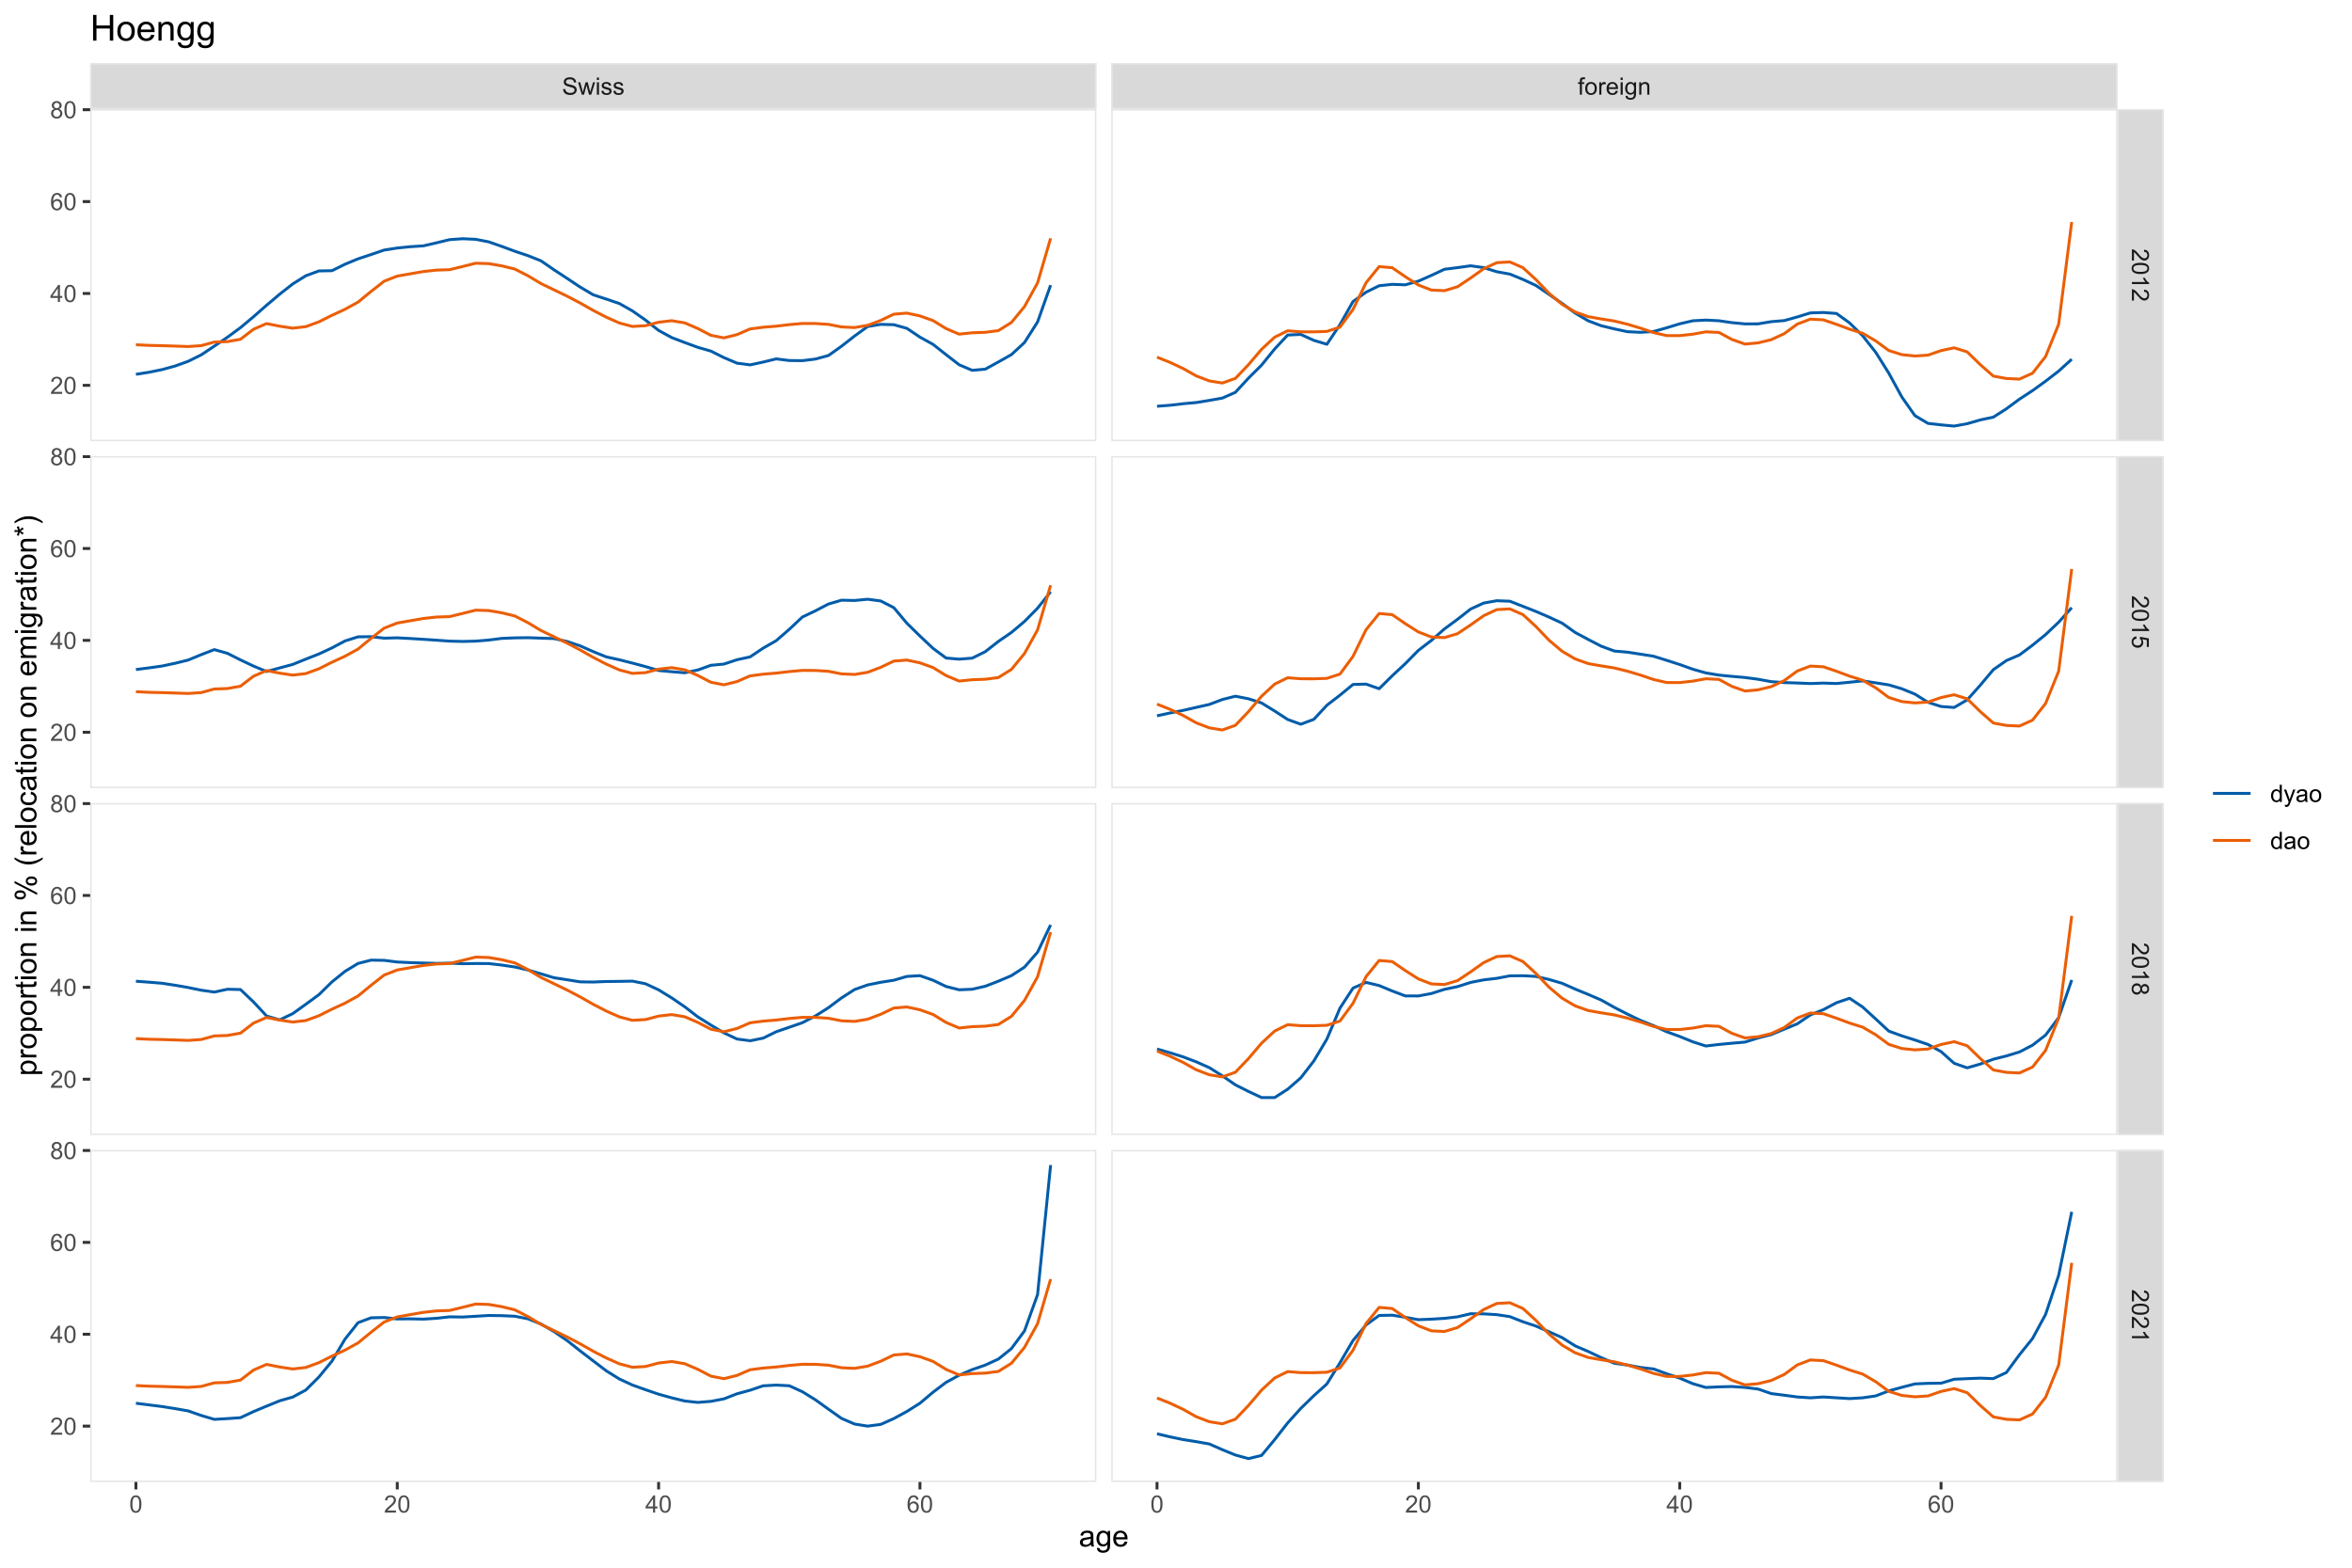 <?xml version="1.0" encoding="UTF-8"?>
<svg xmlns="http://www.w3.org/2000/svg" xmlns:xlink="http://www.w3.org/1999/xlink" width="864pt" height="576pt" viewBox="0 0 864 576" version="1.1">
<defs>
<g>
<symbol overflow="visible" id="glyph0-0">
<path style="stroke:none;" d="M 1.102 0 L 1.102 -5.5 L 5.5 -5.5 L 5.5 0 Z M 1.238 -0.137 L 5.363 -0.137 L 5.363 -5.363 L 1.238 -5.363 Z M 1.238 -0.137 "/>
</symbol>
<symbol overflow="visible" id="glyph0-1">
<path style="stroke:none;" d="M 0.395 -2.023 L 1.18 -2.094 C 1.215 -1.773 1.305 -1.516 1.441 -1.316 C 1.574 -1.113 1.785 -0.949 2.074 -0.828 C 2.359 -0.699 2.68 -0.637 3.043 -0.641 C 3.355 -0.637 3.637 -0.684 3.883 -0.781 C 4.125 -0.875 4.305 -1.008 4.426 -1.172 C 4.543 -1.336 4.605 -1.516 4.605 -1.711 C 4.605 -1.906 4.547 -2.078 4.434 -2.227 C 4.316 -2.375 4.129 -2.5 3.867 -2.602 C 3.695 -2.664 3.32 -2.766 2.746 -2.906 C 2.164 -3.047 1.758 -3.176 1.531 -3.301 C 1.227 -3.453 1.004 -3.648 0.855 -3.887 C 0.707 -4.117 0.633 -4.379 0.637 -4.672 C 0.633 -4.984 0.723 -5.281 0.906 -5.562 C 1.082 -5.836 1.344 -6.047 1.695 -6.191 C 2.039 -6.332 2.426 -6.402 2.852 -6.406 C 3.316 -6.402 3.73 -6.328 4.09 -6.18 C 4.445 -6.027 4.719 -5.805 4.91 -5.516 C 5.102 -5.219 5.203 -4.891 5.219 -4.523 L 4.422 -4.465 C 4.375 -4.863 4.23 -5.164 3.984 -5.367 C 3.734 -5.57 3.367 -5.672 2.887 -5.672 C 2.383 -5.672 2.016 -5.578 1.785 -5.395 C 1.555 -5.207 1.441 -4.984 1.441 -4.727 C 1.441 -4.496 1.52 -4.309 1.684 -4.168 C 1.84 -4.02 2.262 -3.871 2.941 -3.719 C 3.617 -3.562 4.082 -3.43 4.336 -3.316 C 4.703 -3.145 4.973 -2.93 5.148 -2.672 C 5.32 -2.414 5.406 -2.113 5.41 -1.777 C 5.406 -1.441 5.312 -1.129 5.121 -0.832 C 4.93 -0.535 4.652 -0.301 4.293 -0.137 C 3.93 0.027 3.527 0.105 3.082 0.109 C 2.512 0.105 2.031 0.023 1.648 -0.141 C 1.258 -0.305 0.957 -0.555 0.742 -0.891 C 0.52 -1.223 0.402 -1.598 0.395 -2.023 Z M 0.395 -2.023 "/>
</symbol>
<symbol overflow="visible" id="glyph0-2">
<path style="stroke:none;" d="M 1.422 0 L 0.027 -4.562 L 0.824 -4.562 L 1.551 -1.93 L 1.82 -0.949 C 1.832 -0.996 1.91 -1.309 2.059 -1.891 L 2.785 -4.562 L 3.578 -4.562 L 4.262 -1.918 L 4.492 -1.043 L 4.754 -1.926 L 5.535 -4.562 L 6.285 -4.562 L 4.859 0 L 4.055 0 L 3.332 -2.734 L 3.152 -3.512 L 2.23 0 Z M 1.422 0 "/>
</symbol>
<symbol overflow="visible" id="glyph0-3">
<path style="stroke:none;" d="M 0.586 -5.41 L 0.586 -6.301 L 1.359 -6.301 L 1.359 -5.41 Z M 0.586 0 L 0.586 -4.562 L 1.359 -4.562 L 1.359 0 Z M 0.586 0 "/>
</symbol>
<symbol overflow="visible" id="glyph0-4">
<path style="stroke:none;" d="M 0.27 -1.363 L 1.035 -1.484 C 1.078 -1.172 1.199 -0.938 1.395 -0.777 C 1.59 -0.609 1.863 -0.527 2.219 -0.531 C 2.57 -0.527 2.832 -0.602 3.008 -0.75 C 3.176 -0.895 3.262 -1.062 3.266 -1.258 C 3.262 -1.43 3.188 -1.566 3.039 -1.672 C 2.93 -1.734 2.664 -1.824 2.246 -1.934 C 1.676 -2.074 1.285 -2.195 1.066 -2.305 C 0.848 -2.406 0.68 -2.551 0.566 -2.738 C 0.453 -2.918 0.398 -3.125 0.398 -3.352 C 0.398 -3.555 0.445 -3.742 0.539 -3.914 C 0.633 -4.086 0.758 -4.23 0.918 -4.348 C 1.039 -4.434 1.203 -4.508 1.41 -4.574 C 1.617 -4.633 1.84 -4.664 2.078 -4.668 C 2.434 -4.664 2.75 -4.613 3.023 -4.512 C 3.293 -4.406 3.492 -4.266 3.621 -4.09 C 3.75 -3.914 3.84 -3.68 3.891 -3.387 L 3.133 -3.281 C 3.098 -3.516 2.996 -3.699 2.832 -3.832 C 2.664 -3.965 2.434 -4.031 2.137 -4.031 C 1.777 -4.031 1.523 -3.973 1.375 -3.855 C 1.223 -3.738 1.148 -3.598 1.148 -3.441 C 1.148 -3.34 1.18 -3.25 1.242 -3.172 C 1.305 -3.086 1.402 -3.02 1.539 -2.965 C 1.613 -2.934 1.84 -2.867 2.223 -2.766 C 2.766 -2.617 3.148 -2.496 3.367 -2.406 C 3.582 -2.312 3.75 -2.176 3.875 -2 C 3.996 -1.82 4.059 -1.602 4.062 -1.34 C 4.059 -1.078 3.984 -0.836 3.836 -0.609 C 3.684 -0.383 3.465 -0.207 3.184 -0.082 C 2.895 0.039 2.574 0.098 2.223 0.102 C 1.625 0.098 1.172 -0.02 0.863 -0.266 C 0.551 -0.508 0.355 -0.875 0.27 -1.363 Z M 0.27 -1.363 "/>
</symbol>
<symbol overflow="visible" id="glyph0-5">
<path style="stroke:none;" d="M 0.766 0 L 0.766 -3.961 L 0.082 -3.961 L 0.082 -4.562 L 0.766 -4.562 L 0.766 -5.047 C 0.762 -5.352 0.789 -5.582 0.848 -5.73 C 0.918 -5.93 1.047 -6.09 1.238 -6.219 C 1.422 -6.34 1.688 -6.402 2.027 -6.406 C 2.246 -6.402 2.484 -6.379 2.75 -6.328 L 2.633 -5.656 C 2.469 -5.68 2.32 -5.695 2.18 -5.699 C 1.945 -5.695 1.777 -5.645 1.68 -5.547 C 1.582 -5.445 1.535 -5.258 1.535 -4.984 L 1.535 -4.562 L 2.422 -4.562 L 2.422 -3.961 L 1.535 -3.961 L 1.535 0 Z M 0.766 0 "/>
</symbol>
<symbol overflow="visible" id="glyph0-6">
<path style="stroke:none;" d="M 0.293 -2.281 C 0.293 -3.125 0.527 -3.754 0.996 -4.16 C 1.387 -4.496 1.863 -4.664 2.434 -4.668 C 3.059 -4.664 3.57 -4.457 3.969 -4.051 C 4.363 -3.637 4.562 -3.07 4.566 -2.348 C 4.562 -1.758 4.477 -1.297 4.301 -0.961 C 4.125 -0.625 3.867 -0.363 3.535 -0.176 C 3.195 0.008 2.828 0.098 2.434 0.102 C 1.789 0.098 1.273 -0.102 0.883 -0.512 C 0.488 -0.918 0.293 -1.508 0.293 -2.281 Z M 1.086 -2.281 C 1.082 -1.695 1.211 -1.258 1.469 -0.969 C 1.723 -0.672 2.043 -0.527 2.434 -0.531 C 2.812 -0.527 3.133 -0.672 3.391 -0.969 C 3.645 -1.258 3.773 -1.707 3.773 -2.309 C 3.773 -2.871 3.645 -3.297 3.387 -3.59 C 3.129 -3.879 2.809 -4.023 2.434 -4.027 C 2.043 -4.023 1.723 -3.879 1.469 -3.594 C 1.211 -3.301 1.082 -2.863 1.086 -2.281 Z M 1.086 -2.281 "/>
</symbol>
<symbol overflow="visible" id="glyph0-7">
<path style="stroke:none;" d="M 0.57 0 L 0.57 -4.562 L 1.266 -4.562 L 1.266 -3.871 C 1.445 -4.191 1.609 -4.406 1.758 -4.512 C 1.906 -4.613 2.07 -4.664 2.258 -4.668 C 2.516 -4.664 2.781 -4.582 3.051 -4.418 L 2.785 -3.699 C 2.59 -3.809 2.402 -3.867 2.219 -3.867 C 2.047 -3.867 1.895 -3.816 1.762 -3.715 C 1.625 -3.613 1.527 -3.473 1.473 -3.293 C 1.383 -3.016 1.34 -2.715 1.344 -2.391 L 1.344 0 Z M 0.57 0 "/>
</symbol>
<symbol overflow="visible" id="glyph0-8">
<path style="stroke:none;" d="M 3.703 -1.469 L 4.504 -1.371 C 4.375 -0.902 4.141 -0.539 3.801 -0.285 C 3.461 -0.027 3.027 0.098 2.496 0.102 C 1.828 0.098 1.297 -0.102 0.906 -0.512 C 0.512 -0.918 0.316 -1.496 0.32 -2.242 C 0.316 -3.008 0.516 -3.605 0.914 -4.031 C 1.309 -4.453 1.82 -4.664 2.453 -4.668 C 3.059 -4.664 3.555 -4.457 3.945 -4.043 C 4.328 -3.629 4.523 -3.043 4.527 -2.289 C 4.523 -2.242 4.523 -2.176 4.523 -2.086 L 1.121 -2.086 C 1.145 -1.582 1.289 -1.195 1.547 -0.93 C 1.801 -0.66 2.117 -0.527 2.5 -0.531 C 2.781 -0.527 3.023 -0.602 3.227 -0.754 C 3.426 -0.902 3.586 -1.141 3.703 -1.469 Z M 1.164 -2.719 L 3.711 -2.719 C 3.672 -3.102 3.578 -3.387 3.422 -3.582 C 3.172 -3.879 2.852 -4.031 2.461 -4.031 C 2.105 -4.031 1.805 -3.91 1.566 -3.672 C 1.32 -3.434 1.188 -3.117 1.164 -2.719 Z M 1.164 -2.719 "/>
</symbol>
<symbol overflow="visible" id="glyph0-9">
<path style="stroke:none;" d="M 0.438 0.379 L 1.191 0.488 C 1.219 0.719 1.309 0.891 1.453 0.996 C 1.645 1.137 1.906 1.207 2.238 1.211 C 2.598 1.207 2.871 1.137 3.066 0.996 C 3.258 0.852 3.391 0.648 3.465 0.395 C 3.5 0.234 3.52 -0.094 3.52 -0.598 C 3.18 -0.199 2.758 0 2.258 0 C 1.625 0 1.141 -0.227 0.801 -0.68 C 0.453 -1.133 0.281 -1.676 0.285 -2.309 C 0.281 -2.742 0.359 -3.141 0.52 -3.512 C 0.676 -3.879 0.906 -4.164 1.207 -4.367 C 1.504 -4.562 1.855 -4.664 2.262 -4.668 C 2.797 -4.664 3.238 -4.445 3.594 -4.012 L 3.594 -4.562 L 4.305 -4.562 L 4.305 -0.617 C 4.301 0.094 4.227 0.594 4.086 0.891 C 3.938 1.188 3.711 1.422 3.398 1.594 C 3.086 1.766 2.699 1.852 2.242 1.852 C 1.695 1.852 1.254 1.727 0.922 1.484 C 0.586 1.234 0.426 0.867 0.438 0.379 Z M 1.078 -2.363 C 1.078 -1.762 1.195 -1.324 1.434 -1.051 C 1.672 -0.773 1.969 -0.637 2.328 -0.641 C 2.68 -0.637 2.98 -0.773 3.223 -1.051 C 3.461 -1.32 3.578 -1.75 3.582 -2.336 C 3.578 -2.895 3.457 -3.316 3.211 -3.602 C 2.961 -3.883 2.66 -4.023 2.316 -4.027 C 1.969 -4.023 1.676 -3.883 1.438 -3.605 C 1.195 -3.324 1.078 -2.91 1.078 -2.363 Z M 1.078 -2.363 "/>
</symbol>
<symbol overflow="visible" id="glyph0-10">
<path style="stroke:none;" d="M 0.578 0 L 0.578 -4.562 L 1.277 -4.562 L 1.277 -3.914 C 1.609 -4.414 2.09 -4.664 2.727 -4.668 C 3 -4.664 3.254 -4.613 3.484 -4.52 C 3.715 -4.418 3.887 -4.289 4.004 -4.129 C 4.113 -3.969 4.195 -3.777 4.246 -3.559 C 4.273 -3.41 4.289 -3.16 4.289 -2.805 L 4.289 0 L 3.516 0 L 3.516 -2.777 C 3.516 -3.09 3.484 -3.324 3.426 -3.484 C 3.363 -3.637 3.258 -3.762 3.105 -3.855 C 2.949 -3.949 2.77 -3.996 2.566 -3.996 C 2.234 -3.996 1.949 -3.891 1.711 -3.68 C 1.469 -3.469 1.348 -3.07 1.352 -2.492 L 1.352 0 Z M 0.578 0 "/>
</symbol>
<symbol overflow="visible" id="glyph0-11">
<path style="stroke:none;" d="M 0.367 -3.105 C 0.363 -3.848 0.438 -4.445 0.594 -4.902 C 0.742 -5.355 0.973 -5.707 1.277 -5.953 C 1.578 -6.199 1.957 -6.32 2.418 -6.324 C 2.754 -6.32 3.051 -6.254 3.309 -6.121 C 3.562 -5.984 3.773 -5.789 3.938 -5.531 C 4.102 -5.273 4.23 -4.961 4.328 -4.594 C 4.422 -4.227 4.469 -3.73 4.473 -3.105 C 4.469 -2.367 4.395 -1.77 4.242 -1.316 C 4.09 -0.859 3.863 -0.508 3.562 -0.262 C 3.258 -0.016 2.875 0.105 2.418 0.109 C 1.809 0.105 1.332 -0.109 0.988 -0.547 C 0.57 -1.066 0.363 -1.922 0.367 -3.105 Z M 1.16 -3.105 C 1.16 -2.07 1.281 -1.379 1.523 -1.039 C 1.766 -0.695 2.062 -0.527 2.418 -0.527 C 2.773 -0.527 3.074 -0.699 3.316 -1.043 C 3.559 -1.387 3.68 -2.074 3.68 -3.105 C 3.68 -4.145 3.559 -4.832 3.316 -5.172 C 3.074 -5.512 2.77 -5.684 2.41 -5.684 C 2.051 -5.684 1.77 -5.531 1.559 -5.234 C 1.293 -4.844 1.16 -4.137 1.16 -3.105 Z M 1.16 -3.105 "/>
</symbol>
<symbol overflow="visible" id="glyph0-12">
<path style="stroke:none;" d="M 4.43 -0.742 L 4.43 0 L 0.266 0 C 0.258 -0.188 0.289 -0.367 0.355 -0.539 C 0.461 -0.82 0.629 -1.098 0.863 -1.375 C 1.094 -1.648 1.434 -1.965 1.879 -2.328 C 2.562 -2.887 3.023 -3.332 3.266 -3.664 C 3.5 -3.988 3.621 -4.301 3.625 -4.594 C 3.621 -4.898 3.512 -5.156 3.297 -5.367 C 3.074 -5.578 2.789 -5.684 2.441 -5.684 C 2.066 -5.684 1.77 -5.57 1.547 -5.348 C 1.32 -5.125 1.207 -4.816 1.207 -4.422 L 0.414 -4.504 C 0.465 -5.094 0.668 -5.543 1.027 -5.855 C 1.379 -6.164 1.855 -6.32 2.457 -6.324 C 3.059 -6.32 3.539 -6.152 3.891 -5.82 C 4.242 -5.484 4.418 -5.07 4.422 -4.578 C 4.418 -4.32 4.367 -4.074 4.266 -3.832 C 4.164 -3.59 3.992 -3.332 3.754 -3.062 C 3.512 -2.793 3.113 -2.426 2.562 -1.957 C 2.094 -1.566 1.797 -1.301 1.664 -1.16 C 1.531 -1.02 1.422 -0.879 1.34 -0.742 Z M 4.43 -0.742 "/>
</symbol>
<symbol overflow="visible" id="glyph0-13">
<path style="stroke:none;" d="M 2.844 0 L 2.844 -1.508 L 0.113 -1.508 L 0.113 -2.219 L 2.988 -6.301 L 3.617 -6.301 L 3.617 -2.219 L 4.469 -2.219 L 4.469 -1.508 L 3.617 -1.508 L 3.617 0 Z M 2.844 -2.219 L 2.844 -5.059 L 0.871 -2.219 Z M 2.844 -2.219 "/>
</symbol>
<symbol overflow="visible" id="glyph0-14">
<path style="stroke:none;" d="M 4.379 -4.758 L 3.609 -4.695 C 3.539 -4.996 3.441 -5.219 3.316 -5.359 C 3.105 -5.574 2.848 -5.684 2.543 -5.688 C 2.297 -5.684 2.078 -5.617 1.895 -5.484 C 1.648 -5.305 1.457 -5.043 1.32 -4.703 C 1.176 -4.363 1.105 -3.879 1.102 -3.25 C 1.285 -3.531 1.512 -3.742 1.781 -3.879 C 2.051 -4.016 2.332 -4.082 2.629 -4.086 C 3.141 -4.082 3.578 -3.895 3.945 -3.516 C 4.305 -3.137 4.488 -2.645 4.492 -2.047 C 4.488 -1.648 4.402 -1.281 4.234 -0.941 C 4.062 -0.602 3.828 -0.34 3.531 -0.16 C 3.23 0.02 2.895 0.105 2.52 0.109 C 1.871 0.105 1.344 -0.129 0.941 -0.602 C 0.531 -1.074 0.328 -1.855 0.332 -2.949 C 0.328 -4.16 0.551 -5.047 1.004 -5.602 C 1.395 -6.082 1.926 -6.32 2.59 -6.324 C 3.086 -6.32 3.492 -6.184 3.809 -5.906 C 4.125 -5.629 4.312 -5.246 4.379 -4.758 Z M 1.219 -2.039 C 1.219 -1.773 1.273 -1.516 1.387 -1.273 C 1.5 -1.027 1.66 -0.844 1.863 -0.719 C 2.066 -0.59 2.277 -0.527 2.504 -0.527 C 2.828 -0.527 3.109 -0.656 3.348 -0.922 C 3.578 -1.184 3.695 -1.543 3.699 -2 C 3.695 -2.43 3.582 -2.773 3.352 -3.027 C 3.117 -3.273 2.824 -3.398 2.477 -3.402 C 2.121 -3.398 1.824 -3.273 1.582 -3.027 C 1.34 -2.773 1.219 -2.445 1.219 -2.039 Z M 1.219 -2.039 "/>
</symbol>
<symbol overflow="visible" id="glyph0-15">
<path style="stroke:none;" d="M 1.555 -3.418 C 1.23 -3.531 0.992 -3.699 0.84 -3.918 C 0.684 -4.133 0.609 -4.395 0.609 -4.699 C 0.609 -5.156 0.773 -5.539 1.102 -5.855 C 1.43 -6.164 1.867 -6.32 2.418 -6.324 C 2.969 -6.32 3.41 -6.16 3.746 -5.844 C 4.078 -5.523 4.246 -5.137 4.25 -4.68 C 4.246 -4.387 4.172 -4.133 4.02 -3.918 C 3.863 -3.699 3.629 -3.531 3.32 -3.418 C 3.707 -3.285 4 -3.082 4.203 -2.805 C 4.402 -2.52 4.504 -2.184 4.508 -1.801 C 4.504 -1.258 4.312 -0.805 3.934 -0.441 C 3.551 -0.074 3.051 0.105 2.434 0.109 C 1.809 0.105 1.309 -0.074 0.926 -0.441 C 0.543 -0.809 0.352 -1.27 0.355 -1.82 C 0.352 -2.23 0.457 -2.574 0.668 -2.852 C 0.875 -3.125 1.168 -3.312 1.555 -3.418 Z M 1.402 -4.727 C 1.398 -4.426 1.496 -4.184 1.688 -3.996 C 1.879 -3.805 2.129 -3.707 2.438 -3.711 C 2.734 -3.707 2.977 -3.801 3.168 -3.992 C 3.355 -4.176 3.449 -4.406 3.453 -4.684 C 3.449 -4.965 3.352 -5.203 3.16 -5.398 C 2.961 -5.586 2.719 -5.684 2.43 -5.688 C 2.129 -5.684 1.883 -5.59 1.691 -5.402 C 1.496 -5.215 1.398 -4.988 1.402 -4.727 Z M 1.152 -1.816 C 1.148 -1.598 1.199 -1.383 1.309 -1.176 C 1.41 -0.969 1.566 -0.809 1.773 -0.695 C 1.98 -0.582 2.203 -0.527 2.441 -0.527 C 2.809 -0.527 3.113 -0.645 3.355 -0.883 C 3.594 -1.121 3.715 -1.426 3.719 -1.793 C 3.715 -2.164 3.59 -2.469 3.344 -2.715 C 3.094 -2.957 2.785 -3.082 2.414 -3.082 C 2.051 -3.082 1.75 -2.961 1.512 -2.719 C 1.27 -2.477 1.148 -2.176 1.152 -1.816 Z M 1.152 -1.816 "/>
</symbol>
<symbol overflow="visible" id="glyph0-16">
<path style="stroke:none;" d="M 3.539 0 L 3.539 -0.574 C 3.25 -0.125 2.824 0.098 2.266 0.102 C 1.898 0.098 1.562 0 1.262 -0.199 C 0.953 -0.398 0.719 -0.676 0.551 -1.039 C 0.383 -1.395 0.297 -1.809 0.301 -2.277 C 0.297 -2.73 0.375 -3.145 0.527 -3.516 C 0.68 -3.887 0.906 -4.172 1.211 -4.371 C 1.512 -4.566 1.852 -4.664 2.23 -4.668 C 2.5 -4.664 2.746 -4.605 2.965 -4.492 C 3.18 -4.375 3.352 -4.223 3.488 -4.039 L 3.488 -6.301 L 4.258 -6.301 L 4.258 0 Z M 1.094 -2.277 C 1.09 -1.691 1.215 -1.254 1.465 -0.965 C 1.711 -0.672 2 -0.527 2.336 -0.531 C 2.672 -0.527 2.961 -0.664 3.199 -0.945 C 3.434 -1.219 3.551 -1.641 3.555 -2.211 C 3.551 -2.832 3.43 -3.293 3.191 -3.586 C 2.949 -3.879 2.652 -4.023 2.305 -4.027 C 1.957 -4.023 1.672 -3.883 1.441 -3.605 C 1.207 -3.32 1.09 -2.879 1.094 -2.277 Z M 1.094 -2.277 "/>
</symbol>
<symbol overflow="visible" id="glyph0-17">
<path style="stroke:none;" d="M 0.547 1.758 L 0.461 1.031 C 0.629 1.078 0.777 1.102 0.902 1.102 C 1.074 1.102 1.211 1.07 1.312 1.016 C 1.414 0.953 1.5 0.875 1.57 0.773 C 1.617 0.695 1.695 0.504 1.805 0.199 C 1.82 0.152 1.844 0.086 1.875 0.008 L 0.141 -4.562 L 0.977 -4.562 L 1.926 -1.922 C 2.047 -1.586 2.156 -1.23 2.258 -0.863 C 2.344 -1.215 2.449 -1.562 2.574 -1.902 L 3.551 -4.562 L 4.324 -4.562 L 2.586 0.078 C 2.398 0.574 2.254 0.922 2.152 1.113 C 2.012 1.367 1.855 1.551 1.68 1.672 C 1.5 1.789 1.289 1.852 1.043 1.852 C 0.895 1.852 0.727 1.82 0.547 1.758 Z M 0.547 1.758 "/>
</symbol>
<symbol overflow="visible" id="glyph0-18">
<path style="stroke:none;" d="M 3.559 -0.562 C 3.27 -0.32 2.996 -0.148 2.73 -0.047 C 2.465 0.051 2.18 0.098 1.879 0.102 C 1.375 0.098 0.988 -0.02 0.719 -0.266 C 0.449 -0.508 0.316 -0.82 0.316 -1.203 C 0.316 -1.422 0.367 -1.629 0.469 -1.816 C 0.57 -2 0.703 -2.148 0.871 -2.262 C 1.031 -2.371 1.215 -2.453 1.426 -2.516 C 1.574 -2.551 1.805 -2.59 2.113 -2.629 C 2.734 -2.703 3.195 -2.793 3.492 -2.895 C 3.492 -3 3.492 -3.066 3.496 -3.098 C 3.492 -3.41 3.418 -3.633 3.277 -3.766 C 3.074 -3.938 2.781 -4.023 2.398 -4.027 C 2.031 -4.023 1.762 -3.961 1.59 -3.836 C 1.414 -3.707 1.289 -3.48 1.207 -3.16 L 0.453 -3.262 C 0.516 -3.582 0.629 -3.844 0.789 -4.043 C 0.945 -4.242 1.172 -4.395 1.473 -4.504 C 1.77 -4.609 2.117 -4.664 2.508 -4.668 C 2.898 -4.664 3.215 -4.617 3.457 -4.527 C 3.699 -4.434 3.879 -4.32 3.996 -4.184 C 4.109 -4.043 4.188 -3.867 4.238 -3.656 C 4.258 -3.523 4.27 -3.285 4.273 -2.945 L 4.273 -1.914 C 4.27 -1.191 4.289 -0.734 4.324 -0.547 C 4.355 -0.352 4.418 -0.172 4.52 0 L 3.711 0 C 3.629 -0.16 3.578 -0.348 3.559 -0.562 Z M 3.492 -2.289 C 3.211 -2.172 2.789 -2.074 2.23 -2 C 1.91 -1.949 1.684 -1.898 1.555 -1.844 C 1.422 -1.785 1.32 -1.699 1.25 -1.59 C 1.176 -1.477 1.141 -1.355 1.145 -1.227 C 1.141 -1.016 1.219 -0.844 1.379 -0.707 C 1.531 -0.57 1.762 -0.504 2.062 -0.504 C 2.359 -0.504 2.621 -0.566 2.855 -0.699 C 3.086 -0.824 3.258 -1.004 3.367 -1.234 C 3.449 -1.406 3.492 -1.664 3.492 -2.008 Z M 3.492 -2.289 "/>
</symbol>
<symbol overflow="visible" id="glyph1-0">
<path style="stroke:none;" d="M 0 1.102 L 5.5 1.102 L 5.5 5.5 L 0 5.5 Z M 0.137 1.238 L 0.137 5.363 L 5.363 5.363 L 5.363 1.238 Z M 0.137 1.238 "/>
</symbol>
<symbol overflow="visible" id="glyph1-1">
<path style="stroke:none;" d="M 0.742 4.43 L 0 4.43 L 0 0.266 C 0.188 0.258 0.367 0.289 0.539 0.355 C 0.82 0.461 1.098 0.629 1.375 0.863 C 1.648 1.094 1.965 1.434 2.328 1.879 C 2.887 2.562 3.332 3.023 3.664 3.266 C 3.988 3.5 4.301 3.621 4.594 3.625 C 4.898 3.621 5.156 3.512 5.367 3.297 C 5.578 3.074 5.684 2.789 5.684 2.441 C 5.684 2.066 5.57 1.77 5.348 1.547 C 5.125 1.32 4.816 1.207 4.422 1.207 L 4.504 0.414 C 5.094 0.465 5.543 0.668 5.855 1.023 C 6.164 1.379 6.32 1.855 6.324 2.457 C 6.32 3.059 6.152 3.539 5.82 3.891 C 5.484 4.242 5.07 4.418 4.578 4.422 C 4.32 4.418 4.074 4.367 3.832 4.266 C 3.59 4.164 3.332 3.992 3.062 3.754 C 2.793 3.512 2.426 3.113 1.957 2.562 C 1.566 2.094 1.301 1.797 1.16 1.664 C 1.02 1.531 0.879 1.422 0.742 1.34 Z M 0.742 4.43 "/>
</symbol>
<symbol overflow="visible" id="glyph1-2">
<path style="stroke:none;" d="M 3.105 0.363 C 3.848 0.363 4.445 0.438 4.902 0.594 C 5.355 0.742 5.707 0.973 5.953 1.277 C 6.199 1.578 6.32 1.957 6.324 2.418 C 6.32 2.754 6.254 3.051 6.121 3.309 C 5.984 3.562 5.789 3.773 5.531 3.938 C 5.273 4.102 4.961 4.23 4.594 4.328 C 4.227 4.422 3.73 4.469 3.105 4.473 C 2.367 4.469 1.77 4.395 1.316 4.242 C 0.859 4.09 0.508 3.863 0.266 3.562 C 0.016 3.258 -0.105 2.875 -0.105 2.418 C -0.105 1.809 0.109 1.332 0.547 0.988 C 1.066 0.57 1.922 0.363 3.105 0.363 Z M 3.105 1.16 C 2.07 1.16 1.379 1.281 1.039 1.523 C 0.695 1.766 0.527 2.062 0.527 2.418 C 0.527 2.773 0.699 3.074 1.043 3.316 C 1.387 3.559 2.074 3.68 3.105 3.68 C 4.145 3.68 4.832 3.559 5.172 3.316 C 5.512 3.074 5.684 2.77 5.684 2.41 C 5.684 2.051 5.531 1.77 5.234 1.559 C 4.844 1.293 4.137 1.16 3.105 1.16 Z M 3.105 1.16 "/>
</symbol>
<symbol overflow="visible" id="glyph1-3">
<path style="stroke:none;" d="M 0 3.277 L 0 2.504 L 4.93 2.504 C 4.75 2.316 4.574 2.074 4.395 1.773 C 4.215 1.469 4.082 1.195 3.996 0.957 L 4.742 0.957 C 4.941 1.387 5.188 1.766 5.48 2.09 C 5.77 2.414 6.051 2.645 6.324 2.781 L 6.324 3.277 Z M 0 3.277 "/>
</symbol>
<symbol overflow="visible" id="glyph1-4">
<path style="stroke:none;" d="M 1.648 0.363 L 1.719 1.176 C 1.32 1.234 1.023 1.375 0.824 1.594 C 0.625 1.812 0.527 2.078 0.527 2.391 C 0.527 2.762 0.668 3.074 0.949 3.336 C 1.23 3.59 1.602 3.719 2.066 3.723 C 2.508 3.719 2.855 3.594 3.109 3.348 C 3.363 3.098 3.492 2.773 3.492 2.375 C 3.492 2.125 3.434 1.902 3.32 1.703 C 3.207 1.5 3.062 1.344 2.883 1.23 L 2.977 0.504 L 6.215 1.113 L 6.215 4.246 L 5.473 4.246 L 5.473 1.73 L 3.781 1.391 C 4.039 1.766 4.172 2.164 4.176 2.582 C 4.172 3.129 3.98 3.594 3.605 3.973 C 3.223 4.352 2.734 4.539 2.137 4.543 C 1.562 4.539 1.07 4.375 0.656 4.043 C 0.148 3.637 -0.105 3.086 -0.105 2.391 C -0.105 1.816 0.055 1.348 0.375 0.984 C 0.695 0.621 1.117 0.414 1.648 0.363 Z M 1.648 0.363 "/>
</symbol>
<symbol overflow="visible" id="glyph1-5">
<path style="stroke:none;" d="M 3.418 1.555 C 3.531 1.23 3.699 0.992 3.918 0.84 C 4.133 0.684 4.395 0.609 4.699 0.609 C 5.156 0.609 5.539 0.773 5.855 1.102 C 6.164 1.43 6.32 1.867 6.324 2.418 C 6.32 2.965 6.16 3.406 5.844 3.746 C 5.523 4.078 5.137 4.246 4.68 4.25 C 4.387 4.246 4.133 4.172 3.918 4.02 C 3.699 3.863 3.531 3.629 3.418 3.32 C 3.285 3.707 3.082 4 2.805 4.203 C 2.523 4.402 2.188 4.504 1.801 4.508 C 1.258 4.504 0.805 4.312 0.441 3.934 C 0.074 3.551 -0.105 3.051 -0.105 2.434 C -0.105 1.809 0.078 1.309 0.445 0.926 C 0.812 0.543 1.27 0.352 1.82 0.355 C 2.23 0.352 2.574 0.457 2.852 0.668 C 3.125 0.875 3.312 1.168 3.418 1.555 Z M 4.727 1.402 C 4.426 1.398 4.184 1.496 3.996 1.688 C 3.805 1.879 3.707 2.129 3.711 2.438 C 3.707 2.734 3.801 2.977 3.992 3.168 C 4.176 3.355 4.406 3.449 4.684 3.453 C 4.965 3.449 5.203 3.352 5.398 3.16 C 5.586 2.961 5.684 2.719 5.688 2.426 C 5.684 2.129 5.59 1.883 5.402 1.691 C 5.215 1.496 4.988 1.398 4.727 1.402 Z M 1.816 1.152 C 1.598 1.148 1.383 1.199 1.176 1.309 C 0.969 1.41 0.809 1.566 0.695 1.773 C 0.582 1.98 0.527 2.203 0.527 2.441 C 0.527 2.809 0.645 3.113 0.883 3.355 C 1.121 3.594 1.426 3.715 1.793 3.719 C 2.164 3.715 2.469 3.59 2.715 3.344 C 2.957 3.094 3.082 2.785 3.082 2.414 C 3.082 2.047 2.961 1.742 2.719 1.508 C 2.477 1.266 2.176 1.148 1.816 1.152 Z M 1.816 1.152 "/>
</symbol>
<symbol overflow="visible" id="glyph2-0">
<path style="stroke:none;" d="M 1.375 0 L 1.375 -6.875 L 6.875 -6.875 L 6.875 0 Z M 1.547 -0.172 L 6.703 -0.172 L 6.703 -6.703 L 1.547 -6.703 Z M 1.547 -0.172 "/>
</symbol>
<symbol overflow="visible" id="glyph2-1">
<path style="stroke:none;" d="M 4.445 -0.703 C 4.086 -0.398 3.742 -0.184 3.414 -0.059 C 3.082 0.066 2.727 0.129 2.348 0.129 C 1.719 0.129 1.238 -0.023 0.902 -0.328 C 0.566 -0.633 0.398 -1.023 0.398 -1.504 C 0.398 -1.781 0.461 -2.035 0.586 -2.27 C 0.711 -2.496 0.875 -2.684 1.086 -2.824 C 1.289 -2.965 1.523 -3.07 1.781 -3.141 C 1.969 -3.191 2.254 -3.238 2.641 -3.289 C 3.418 -3.375 3.992 -3.488 4.367 -3.621 C 4.367 -3.754 4.371 -3.836 4.371 -3.871 C 4.371 -4.266 4.277 -4.543 4.098 -4.703 C 3.848 -4.918 3.48 -5.027 2.996 -5.031 C 2.539 -5.027 2.203 -4.949 1.988 -4.793 C 1.77 -4.633 1.609 -4.352 1.508 -3.949 L 0.562 -4.078 C 0.648 -4.48 0.789 -4.805 0.988 -5.055 C 1.184 -5.301 1.469 -5.492 1.844 -5.629 C 2.215 -5.762 2.645 -5.828 3.137 -5.832 C 3.621 -5.828 4.02 -5.773 4.324 -5.66 C 4.629 -5.543 4.852 -5.398 4.996 -5.227 C 5.137 -5.055 5.238 -4.836 5.297 -4.57 C 5.328 -4.406 5.344 -4.109 5.344 -3.68 L 5.344 -2.391 C 5.344 -1.492 5.363 -0.922 5.406 -0.684 C 5.445 -0.445 5.527 -0.219 5.648 0 L 4.641 0 C 4.539 -0.199 4.473 -0.434 4.445 -0.703 Z M 4.367 -2.863 C 4.012 -2.719 3.488 -2.598 2.789 -2.496 C 2.391 -2.438 2.105 -2.371 1.941 -2.301 C 1.773 -2.227 1.648 -2.121 1.562 -1.988 C 1.473 -1.848 1.43 -1.695 1.43 -1.531 C 1.43 -1.27 1.527 -1.055 1.723 -0.887 C 1.918 -0.711 2.203 -0.625 2.578 -0.629 C 2.949 -0.625 3.277 -0.707 3.57 -0.871 C 3.859 -1.031 4.074 -1.254 4.211 -1.543 C 4.312 -1.754 4.363 -2.078 4.367 -2.508 Z M 4.367 -2.863 "/>
</symbol>
<symbol overflow="visible" id="glyph2-2">
<path style="stroke:none;" d="M 0.547 0.473 L 1.488 0.613 C 1.527 0.898 1.637 1.109 1.816 1.246 C 2.055 1.422 2.379 1.512 2.797 1.516 C 3.242 1.512 3.59 1.422 3.832 1.246 C 4.074 1.062 4.238 0.812 4.328 0.492 C 4.379 0.297 4.402 -0.113 4.398 -0.746 C 3.973 -0.246 3.445 0 2.82 0 C 2.031 0 1.426 -0.281 1 -0.848 C 0.566 -1.41 0.352 -2.09 0.355 -2.883 C 0.352 -3.426 0.449 -3.926 0.648 -4.391 C 0.844 -4.848 1.129 -5.203 1.504 -5.457 C 1.875 -5.703 2.316 -5.828 2.824 -5.832 C 3.496 -5.828 4.051 -5.559 4.492 -5.016 L 4.492 -5.703 L 5.383 -5.703 L 5.383 -0.773 C 5.379 0.113 5.289 0.742 5.109 1.113 C 4.93 1.484 4.641 1.777 4.25 1.992 C 3.855 2.207 3.375 2.312 2.805 2.316 C 2.121 2.312 1.57 2.16 1.152 1.855 C 0.734 1.547 0.531 1.086 0.547 0.473 Z M 1.348 -2.953 C 1.348 -2.203 1.496 -1.656 1.793 -1.316 C 2.09 -0.969 2.461 -0.797 2.91 -0.801 C 3.352 -0.797 3.723 -0.969 4.027 -1.312 C 4.324 -1.656 4.477 -2.191 4.48 -2.922 C 4.477 -3.617 4.32 -4.145 4.016 -4.5 C 3.703 -4.852 3.332 -5.027 2.895 -5.031 C 2.465 -5.027 2.098 -4.852 1.797 -4.508 C 1.496 -4.156 1.348 -3.641 1.348 -2.953 Z M 1.348 -2.953 "/>
</symbol>
<symbol overflow="visible" id="glyph2-3">
<path style="stroke:none;" d="M 4.629 -1.836 L 5.629 -1.715 C 5.469 -1.125 5.176 -0.672 4.75 -0.352 C 4.324 -0.031 3.781 0.129 3.121 0.129 C 2.281 0.129 1.617 -0.125 1.133 -0.641 C 0.641 -1.152 0.398 -1.875 0.402 -2.805 C 0.398 -3.762 0.645 -4.504 1.145 -5.035 C 1.637 -5.562 2.277 -5.828 3.066 -5.832 C 3.824 -5.828 4.449 -5.57 4.934 -5.051 C 5.418 -4.531 5.66 -3.801 5.66 -2.863 C 5.66 -2.805 5.656 -2.719 5.656 -2.605 L 1.402 -2.605 C 1.434 -1.977 1.613 -1.496 1.934 -1.164 C 2.25 -0.828 2.645 -0.66 3.125 -0.664 C 3.477 -0.66 3.781 -0.754 4.031 -0.945 C 4.281 -1.129 4.48 -1.426 4.629 -1.836 Z M 1.457 -3.398 L 4.641 -3.398 C 4.598 -3.879 4.473 -4.238 4.273 -4.48 C 3.961 -4.852 3.562 -5.039 3.078 -5.039 C 2.629 -5.039 2.258 -4.891 1.957 -4.594 C 1.652 -4.297 1.484 -3.898 1.457 -3.398 Z M 1.457 -3.398 "/>
</symbol>
<symbol overflow="visible" id="glyph3-0">
<path style="stroke:none;" d="M 0 -1.375 L -6.875 -1.375 L -6.875 -6.875 L 0 -6.875 Z M -0.172 -1.547 L -0.172 -6.703 L -6.703 -6.703 L -6.703 -1.547 Z M -0.172 -1.547 "/>
</symbol>
<symbol overflow="visible" id="glyph3-1">
<path style="stroke:none;" d="M 2.188 -0.727 L -5.703 -0.727 L -5.703 -1.605 L -4.961 -1.605 C -5.25 -1.812 -5.469 -2.047 -5.613 -2.309 C -5.758 -2.57 -5.828 -2.887 -5.832 -3.262 C -5.828 -3.746 -5.703 -4.176 -5.457 -4.551 C -5.203 -4.922 -4.852 -5.203 -4.395 -5.391 C -3.938 -5.578 -3.438 -5.672 -2.895 -5.676 C -2.309 -5.672 -1.781 -5.566 -1.316 -5.359 C -0.848 -5.148 -0.488 -4.844 -0.242 -4.449 C 0.008 -4.047 0.129 -3.629 0.129 -3.191 C 0.129 -2.867 0.062 -2.578 -0.074 -2.32 C -0.207 -2.062 -0.379 -1.852 -0.59 -1.691 L 2.188 -1.691 Z M -2.82 -1.602 C -2.082 -1.598 -1.539 -1.746 -1.191 -2.047 C -0.836 -2.34 -0.66 -2.699 -0.664 -3.125 C -0.66 -3.551 -0.844 -3.918 -1.211 -4.227 C -1.574 -4.531 -2.137 -4.688 -2.898 -4.688 C -3.625 -4.688 -4.168 -4.535 -4.531 -4.238 C -4.891 -3.938 -5.074 -3.582 -5.074 -3.168 C -5.074 -2.754 -4.879 -2.391 -4.496 -2.074 C -4.109 -1.758 -3.551 -1.598 -2.82 -1.602 Z M -2.82 -1.602 "/>
</symbol>
<symbol overflow="visible" id="glyph3-2">
<path style="stroke:none;" d="M 0 -0.715 L -5.703 -0.715 L -5.703 -1.586 L -4.84 -1.586 C -5.242 -1.805 -5.508 -2.008 -5.637 -2.199 C -5.766 -2.383 -5.828 -2.59 -5.832 -2.82 C -5.828 -3.141 -5.727 -3.473 -5.523 -3.812 L -4.625 -3.48 C -4.762 -3.242 -4.832 -3.004 -4.836 -2.773 C -4.832 -2.555 -4.77 -2.363 -4.645 -2.199 C -4.516 -2.027 -4.34 -1.91 -4.113 -1.844 C -3.77 -1.73 -3.391 -1.676 -2.984 -1.68 L 0 -1.68 Z M 0 -0.715 "/>
</symbol>
<symbol overflow="visible" id="glyph3-3">
<path style="stroke:none;" d="M -2.852 -0.367 C -3.906 -0.363 -4.688 -0.656 -5.199 -1.246 C -5.617 -1.734 -5.828 -2.332 -5.832 -3.039 C -5.828 -3.82 -5.574 -4.461 -5.062 -4.961 C -4.547 -5.457 -3.836 -5.707 -2.934 -5.711 C -2.195 -5.707 -1.617 -5.598 -1.199 -5.379 C -0.777 -5.156 -0.449 -4.832 -0.219 -4.414 C 0.016 -3.992 0.129 -3.535 0.129 -3.039 C 0.129 -2.238 -0.125 -1.594 -0.637 -1.105 C -1.148 -0.609 -1.887 -0.363 -2.852 -0.367 Z M -2.852 -1.359 C -2.121 -1.359 -1.574 -1.516 -1.211 -1.836 C -0.844 -2.152 -0.66 -2.555 -0.664 -3.039 C -0.66 -3.516 -0.844 -3.914 -1.211 -4.234 C -1.574 -4.551 -2.133 -4.711 -2.883 -4.715 C -3.586 -4.711 -4.117 -4.551 -4.484 -4.234 C -4.844 -3.91 -5.027 -3.512 -5.031 -3.039 C -5.027 -2.555 -4.848 -2.152 -4.488 -1.836 C -4.129 -1.516 -3.582 -1.359 -2.852 -1.359 Z M -2.852 -1.359 "/>
</symbol>
<symbol overflow="visible" id="glyph3-4">
<path style="stroke:none;" d="M -0.863 -2.836 L -0.012 -2.977 C 0.043 -2.703 0.07 -2.457 0.074 -2.246 C 0.07 -1.891 0.02 -1.621 -0.09 -1.43 C -0.199 -1.234 -0.348 -1.098 -0.527 -1.02 C -0.707 -0.941 -1.086 -0.902 -1.672 -0.902 L -4.953 -0.902 L -4.953 -0.195 L -5.703 -0.195 L -5.703 -0.902 L -7.117 -0.902 L -7.695 -1.863 L -5.703 -1.863 L -5.703 -2.836 L -4.953 -2.836 L -4.953 -1.863 L -1.617 -1.863 C -1.34 -1.863 -1.16 -1.879 -1.082 -1.914 C -1 -1.945 -0.938 -2 -0.895 -2.078 C -0.848 -2.152 -0.824 -2.262 -0.828 -2.41 C -0.824 -2.516 -0.836 -2.66 -0.863 -2.836 Z M -0.863 -2.836 "/>
</symbol>
<symbol overflow="visible" id="glyph3-5">
<path style="stroke:none;" d="M -6.762 -0.73 L -7.875 -0.73 L -7.875 -1.699 L -6.762 -1.699 Z M 0 -0.73 L -5.703 -0.73 L -5.703 -1.699 L 0 -1.695 Z M 0 -0.73 "/>
</symbol>
<symbol overflow="visible" id="glyph3-6">
<path style="stroke:none;" d="M 0 -0.727 L -5.703 -0.727 L -5.703 -1.594 L -4.895 -1.594 C -5.516 -2.012 -5.828 -2.617 -5.832 -3.41 C -5.828 -3.754 -5.766 -4.066 -5.645 -4.355 C -5.52 -4.641 -5.359 -4.859 -5.16 -5.004 C -4.957 -5.145 -4.719 -5.242 -4.445 -5.305 C -4.266 -5.336 -3.953 -5.355 -3.508 -5.359 L 0 -5.359 L 0 -4.395 L -3.469 -4.395 C -3.863 -4.395 -4.156 -4.355 -4.352 -4.281 C -4.543 -4.203 -4.699 -4.07 -4.82 -3.879 C -4.934 -3.688 -4.992 -3.461 -4.996 -3.207 C -4.992 -2.793 -4.859 -2.438 -4.602 -2.141 C -4.336 -1.836 -3.844 -1.688 -3.117 -1.691 L 0 -1.691 Z M 0 -0.727 "/>
</symbol>
<symbol overflow="visible" id="glyph3-7">
<path style="stroke:none;" d=""/>
</symbol>
<symbol overflow="visible" id="glyph3-8">
<path style="stroke:none;" d="M -5.984 -0.641 C -6.543 -0.637 -7.023 -0.777 -7.418 -1.062 C -7.809 -1.344 -8.004 -1.754 -8.008 -2.293 C -8.004 -2.785 -7.828 -3.195 -7.477 -3.52 C -7.125 -3.844 -6.605 -4.008 -5.926 -4.008 C -5.254 -4.008 -4.742 -3.844 -4.383 -3.516 C -4.023 -3.188 -3.844 -2.781 -3.844 -2.305 C -3.844 -1.824 -4.02 -1.43 -4.375 -1.113 C -4.73 -0.797 -5.266 -0.637 -5.984 -0.641 Z M -7.344 -2.32 C -7.34 -2.078 -7.238 -1.879 -7.031 -1.723 C -6.82 -1.562 -6.438 -1.48 -5.887 -1.484 C -5.379 -1.48 -5.023 -1.562 -4.82 -1.723 C -4.613 -1.883 -4.512 -2.082 -4.512 -2.32 C -4.512 -2.562 -4.613 -2.762 -4.82 -2.926 C -5.027 -3.082 -5.406 -3.164 -5.961 -3.164 C -6.469 -3.164 -6.828 -3.082 -7.035 -2.922 C -7.238 -2.758 -7.34 -2.559 -7.344 -2.32 Z M 0.289 -2.324 L -8.008 -6.633 L -8.008 -7.418 L 0.289 -3.125 Z M -1.848 -5.73 C -2.41 -5.73 -2.891 -5.871 -3.281 -6.152 C -3.672 -6.434 -3.867 -6.844 -3.871 -7.391 C -3.867 -7.883 -3.691 -8.293 -3.34 -8.617 C -2.988 -8.941 -2.469 -9.105 -1.789 -9.105 C -1.117 -9.105 -0.605 -8.941 -0.25 -8.613 C 0.109 -8.285 0.285 -7.879 0.289 -7.395 C 0.285 -6.918 0.113 -6.52 -0.242 -6.203 C -0.594 -5.887 -1.129 -5.73 -1.848 -5.73 Z M -3.207 -7.418 C -3.203 -7.172 -3.102 -6.969 -2.895 -6.812 C -2.684 -6.652 -2.301 -6.574 -1.75 -6.574 C -1.246 -6.574 -0.891 -6.652 -0.688 -6.816 C -0.477 -6.973 -0.375 -7.172 -0.375 -7.414 C -0.375 -7.656 -0.477 -7.859 -0.688 -8.02 C -0.891 -8.18 -1.27 -8.262 -1.824 -8.262 C -2.332 -8.262 -2.691 -8.18 -2.898 -8.02 C -3.102 -7.855 -3.203 -7.656 -3.207 -7.418 Z M -3.207 -7.418 "/>
</symbol>
<symbol overflow="visible" id="glyph3-9">
<path style="stroke:none;" d="M 2.316 -2.574 C 1.637 -2.035 0.852 -1.586 -0.047 -1.219 C -0.949 -0.852 -1.883 -0.668 -2.852 -0.668 C -3.699 -0.668 -4.516 -0.805 -5.301 -1.078 C -6.203 -1.398 -7.105 -1.895 -8.008 -2.574 L -8.008 -3.266 C -7.262 -2.828 -6.73 -2.543 -6.414 -2.406 C -5.918 -2.184 -5.402 -2.012 -4.867 -1.891 C -4.195 -1.734 -3.523 -1.656 -2.848 -1.66 C -1.121 -1.656 0.598 -2.191 2.316 -3.266 Z M 2.316 -2.574 "/>
</symbol>
<symbol overflow="visible" id="glyph3-10">
<path style="stroke:none;" d="M -1.836 -4.629 L -1.715 -5.629 C -1.125 -5.469 -0.672 -5.176 -0.352 -4.75 C -0.031 -4.324 0.129 -3.781 0.129 -3.121 C 0.129 -2.281 -0.125 -1.617 -0.641 -1.133 C -1.152 -0.641 -1.875 -0.398 -2.805 -0.402 C -3.762 -0.398 -4.504 -0.645 -5.035 -1.145 C -5.562 -1.637 -5.828 -2.277 -5.832 -3.066 C -5.828 -3.824 -5.57 -4.449 -5.051 -4.934 C -4.531 -5.418 -3.801 -5.66 -2.863 -5.66 C -2.805 -5.66 -2.719 -5.656 -2.605 -5.656 L -2.605 -1.402 C -1.977 -1.434 -1.496 -1.613 -1.164 -1.934 C -0.828 -2.25 -0.66 -2.645 -0.664 -3.125 C -0.66 -3.477 -0.754 -3.781 -0.941 -4.031 C -1.125 -4.281 -1.422 -4.48 -1.836 -4.629 Z M -3.398 -1.457 L -3.398 -4.641 C -3.879 -4.598 -4.238 -4.473 -4.48 -4.273 C -4.852 -3.961 -5.039 -3.562 -5.039 -3.078 C -5.039 -2.629 -4.891 -2.258 -4.594 -1.957 C -4.297 -1.652 -3.898 -1.484 -3.398 -1.457 Z M -3.398 -1.457 "/>
</symbol>
<symbol overflow="visible" id="glyph3-11">
<path style="stroke:none;" d="M 0 -0.703 L -7.875 -0.703 L -7.875 -1.672 L 0 -1.672 Z M 0 -0.703 "/>
</symbol>
<symbol overflow="visible" id="glyph3-12">
<path style="stroke:none;" d="M -2.09 -4.445 L -1.965 -5.398 C -1.309 -5.289 -0.797 -5.023 -0.426 -4.598 C -0.055 -4.168 0.129 -3.645 0.129 -3.023 C 0.129 -2.242 -0.125 -1.613 -0.637 -1.141 C -1.145 -0.664 -1.875 -0.426 -2.832 -0.43 C -3.441 -0.426 -3.98 -0.527 -4.445 -0.734 C -4.906 -0.938 -5.254 -1.25 -5.484 -1.668 C -5.715 -2.082 -5.828 -2.535 -5.832 -3.031 C -5.828 -3.645 -5.672 -4.152 -5.363 -4.547 C -5.047 -4.941 -4.602 -5.191 -4.027 -5.305 L -3.883 -4.367 C -4.262 -4.273 -4.551 -4.117 -4.746 -3.891 C -4.941 -3.664 -5.039 -3.387 -5.039 -3.066 C -5.039 -2.574 -4.863 -2.18 -4.516 -1.879 C -4.164 -1.57 -3.613 -1.418 -2.859 -1.422 C -2.09 -1.418 -1.531 -1.566 -1.184 -1.863 C -0.836 -2.156 -0.66 -2.539 -0.664 -3.012 C -0.66 -3.391 -0.777 -3.707 -1.012 -3.961 C -1.242 -4.215 -1.602 -4.375 -2.09 -4.445 Z M -2.09 -4.445 "/>
</symbol>
<symbol overflow="visible" id="glyph3-13">
<path style="stroke:none;" d="M -0.703 -4.445 C -0.398 -4.086 -0.184 -3.742 -0.059 -3.414 C 0.066 -3.082 0.129 -2.727 0.129 -2.348 C 0.129 -1.719 -0.023 -1.238 -0.328 -0.902 C -0.633 -0.566 -1.023 -0.398 -1.504 -0.398 C -1.781 -0.398 -2.035 -0.461 -2.27 -0.586 C -2.496 -0.711 -2.684 -0.875 -2.824 -1.086 C -2.965 -1.289 -3.07 -1.523 -3.141 -1.785 C -3.191 -1.969 -3.238 -2.254 -3.289 -2.641 C -3.375 -3.418 -3.488 -3.992 -3.621 -4.367 C -3.754 -4.367 -3.836 -4.371 -3.871 -4.371 C -4.266 -4.371 -4.543 -4.277 -4.703 -4.098 C -4.918 -3.848 -5.027 -3.48 -5.031 -2.996 C -5.027 -2.539 -4.949 -2.203 -4.793 -1.988 C -4.633 -1.77 -4.352 -1.609 -3.949 -1.508 L -4.078 -0.562 C -4.48 -0.648 -4.805 -0.789 -5.055 -0.988 C -5.301 -1.184 -5.492 -1.469 -5.629 -1.844 C -5.762 -2.215 -5.828 -2.645 -5.832 -3.137 C -5.828 -3.621 -5.773 -4.02 -5.66 -4.324 C -5.543 -4.629 -5.398 -4.852 -5.227 -4.996 C -5.055 -5.137 -4.836 -5.238 -4.57 -5.297 C -4.406 -5.328 -4.109 -5.344 -3.68 -5.344 L -2.391 -5.344 C -1.492 -5.344 -0.922 -5.363 -0.684 -5.406 C -0.445 -5.445 -0.219 -5.527 0 -5.648 L 0 -4.641 C -0.199 -4.539 -0.434 -4.473 -0.703 -4.445 Z M -2.863 -4.367 C -2.719 -4.012 -2.598 -3.488 -2.496 -2.789 C -2.438 -2.391 -2.371 -2.109 -2.301 -1.945 C -2.227 -1.781 -2.121 -1.652 -1.988 -1.562 C -1.848 -1.473 -1.695 -1.43 -1.531 -1.43 C -1.27 -1.43 -1.055 -1.527 -0.887 -1.723 C -0.711 -1.918 -0.625 -2.203 -0.629 -2.578 C -0.625 -2.949 -0.707 -3.277 -0.871 -3.57 C -1.031 -3.859 -1.254 -4.074 -1.543 -4.211 C -1.754 -4.312 -2.078 -4.363 -2.508 -4.367 Z M -2.863 -4.367 "/>
</symbol>
<symbol overflow="visible" id="glyph3-14">
<path style="stroke:none;" d="M 0 -0.727 L -5.703 -0.727 L -5.703 -1.59 L -4.902 -1.59 C -5.18 -1.766 -5.406 -2.004 -5.578 -2.305 C -5.746 -2.598 -5.828 -2.938 -5.832 -3.32 C -5.828 -3.738 -5.742 -4.086 -5.566 -4.359 C -5.391 -4.629 -5.145 -4.816 -4.836 -4.93 C -5.496 -5.379 -5.828 -5.969 -5.832 -6.691 C -5.828 -7.254 -5.672 -7.688 -5.363 -7.996 C -5.047 -8.297 -4.566 -8.449 -3.914 -8.453 L 0 -8.453 L 0 -7.492 L -3.594 -7.492 C -3.977 -7.488 -4.254 -7.457 -4.426 -7.398 C -4.594 -7.332 -4.734 -7.219 -4.84 -7.059 C -4.941 -6.891 -4.992 -6.695 -4.996 -6.477 C -4.992 -6.07 -4.859 -5.738 -4.594 -5.477 C -4.328 -5.211 -3.898 -5.078 -3.312 -5.082 L 0 -5.082 L 0 -4.113 L -3.707 -4.113 C -4.133 -4.113 -4.453 -4.031 -4.672 -3.875 C -4.883 -3.715 -4.992 -3.461 -4.996 -3.105 C -4.992 -2.832 -4.922 -2.578 -4.781 -2.348 C -4.637 -2.117 -4.426 -1.949 -4.152 -1.848 C -3.875 -1.738 -3.477 -1.688 -2.961 -1.691 L 0 -1.691 Z M 0 -0.727 "/>
</symbol>
<symbol overflow="visible" id="glyph3-15">
<path style="stroke:none;" d="M 0.473 -0.547 L 0.613 -1.488 C 0.898 -1.527 1.109 -1.637 1.246 -1.816 C 1.422 -2.055 1.512 -2.379 1.516 -2.797 C 1.512 -3.242 1.422 -3.59 1.246 -3.832 C 1.062 -4.074 0.812 -4.238 0.496 -4.328 C 0.297 -4.379 -0.113 -4.402 -0.746 -4.398 C -0.246 -3.973 0 -3.445 0 -2.82 C 0 -2.031 -0.281 -1.426 -0.848 -1 C -1.41 -0.566 -2.09 -0.352 -2.883 -0.355 C -3.426 -0.352 -3.926 -0.449 -4.391 -0.648 C -4.848 -0.844 -5.203 -1.129 -5.457 -1.504 C -5.703 -1.875 -5.828 -2.316 -5.832 -2.824 C -5.828 -3.496 -5.559 -4.051 -5.016 -4.492 L -5.703 -4.492 L -5.703 -5.383 L -0.773 -5.383 C 0.113 -5.379 0.742 -5.289 1.113 -5.109 C 1.484 -4.93 1.777 -4.641 1.992 -4.25 C 2.207 -3.855 2.312 -3.375 2.316 -2.805 C 2.312 -2.121 2.16 -1.57 1.855 -1.152 C 1.547 -0.734 1.086 -0.531 0.473 -0.547 Z M -2.953 -1.348 C -2.203 -1.348 -1.656 -1.496 -1.316 -1.793 C -0.969 -2.09 -0.797 -2.461 -0.801 -2.91 C -0.797 -3.352 -0.969 -3.723 -1.312 -4.027 C -1.652 -4.324 -2.188 -4.477 -2.922 -4.48 C -3.617 -4.477 -4.145 -4.32 -4.5 -4.016 C -4.852 -3.703 -5.027 -3.332 -5.031 -2.895 C -5.027 -2.465 -4.852 -2.098 -4.508 -1.797 C -4.156 -1.496 -3.641 -1.348 -2.953 -1.348 Z M -2.953 -1.348 "/>
</symbol>
<symbol overflow="visible" id="glyph3-16">
<path style="stroke:none;" d="M -6.43 -0.344 L -7.191 -0.59 C -6.988 -1.156 -6.816 -1.57 -6.672 -1.832 C -7.316 -1.762 -7.762 -1.727 -8.008 -1.723 L -8.008 -2.504 C -7.652 -2.488 -7.207 -2.449 -6.676 -2.379 C -6.859 -2.746 -7.031 -3.168 -7.191 -3.648 L -6.43 -3.895 C -6.273 -3.438 -6.176 -2.992 -6.129 -2.559 C -5.938 -2.773 -5.598 -3.082 -5.113 -3.48 L -4.656 -2.836 C -4.938 -2.625 -5.324 -2.379 -5.812 -2.102 C -5.305 -1.832 -4.918 -1.598 -4.656 -1.402 L -5.113 -0.77 C -5.625 -1.18 -5.965 -1.477 -6.129 -1.66 C -6.215 -1.195 -6.312 -0.758 -6.43 -0.344 Z M -6.43 -0.344 "/>
</symbol>
<symbol overflow="visible" id="glyph3-17">
<path style="stroke:none;" d="M 2.316 -1.359 L 2.316 -0.664 C 0.598 -1.734 -1.121 -2.273 -2.848 -2.273 C -3.52 -2.273 -4.188 -2.195 -4.852 -2.043 C -5.387 -1.918 -5.902 -1.746 -6.398 -1.531 C -6.719 -1.387 -7.254 -1.102 -8.008 -0.668 L -8.008 -1.359 C -7.105 -2.031 -6.203 -2.527 -5.301 -2.852 C -4.516 -3.125 -3.699 -3.262 -2.852 -3.266 C -1.883 -3.262 -0.949 -3.078 -0.047 -2.707 C 0.852 -2.336 1.637 -1.887 2.316 -1.359 Z M 2.316 -1.359 "/>
</symbol>
<symbol overflow="visible" id="glyph4-0">
<path style="stroke:none;" d="M 1.648 0 L 1.648 -8.25 L 8.25 -8.25 L 8.25 0 Z M 1.855 -0.207 L 8.043 -0.207 L 8.043 -8.043 L 1.855 -8.043 Z M 1.855 -0.207 "/>
</symbol>
<symbol overflow="visible" id="glyph4-1">
<path style="stroke:none;" d="M 1.059 0 L 1.059 -9.449 L 2.309 -9.449 L 2.309 -5.57 L 7.219 -5.57 L 7.219 -9.449 L 8.469 -9.449 L 8.469 0 L 7.219 0 L 7.219 -4.453 L 2.309 -4.453 L 2.309 0 Z M 1.059 0 "/>
</symbol>
<symbol overflow="visible" id="glyph4-2">
<path style="stroke:none;" d="M 0.438 -3.422 C 0.434 -4.688 0.785 -5.625 1.496 -6.238 C 2.082 -6.742 2.801 -6.996 3.648 -7 C 4.586 -6.996 5.355 -6.688 5.953 -6.074 C 6.551 -5.453 6.848 -4.602 6.852 -3.52 C 6.848 -2.637 6.715 -1.945 6.453 -1.441 C 6.188 -0.934 5.805 -0.539 5.301 -0.262 C 4.793 0.016 4.242 0.152 3.648 0.156 C 2.688 0.152 1.914 -0.152 1.324 -0.766 C 0.73 -1.379 0.434 -2.266 0.438 -3.422 Z M 1.629 -3.422 C 1.629 -2.547 1.82 -1.891 2.203 -1.453 C 2.586 -1.016 3.066 -0.797 3.648 -0.801 C 4.223 -0.797 4.703 -1.016 5.086 -1.457 C 5.469 -1.891 5.66 -2.559 5.66 -3.461 C 5.66 -4.305 5.465 -4.945 5.082 -5.383 C 4.691 -5.816 4.215 -6.035 3.648 -6.039 C 3.066 -6.035 2.586 -5.816 2.203 -5.387 C 1.82 -4.949 1.629 -4.297 1.629 -3.422 Z M 1.629 -3.422 "/>
</symbol>
<symbol overflow="visible" id="glyph4-3">
<path style="stroke:none;" d="M 5.555 -2.203 L 6.754 -2.055 C 6.562 -1.352 6.211 -0.809 5.703 -0.422 C 5.188 -0.039 4.535 0.152 3.746 0.156 C 2.738 0.152 1.945 -0.152 1.363 -0.77 C 0.773 -1.383 0.48 -2.25 0.484 -3.363 C 0.48 -4.516 0.777 -5.41 1.371 -6.047 C 1.965 -6.68 2.734 -6.996 3.68 -7 C 4.594 -6.996 5.34 -6.684 5.922 -6.062 C 6.5 -5.438 6.789 -4.562 6.793 -3.434 C 6.789 -3.363 6.789 -3.258 6.785 -3.125 L 1.684 -3.125 C 1.723 -2.371 1.938 -1.797 2.32 -1.398 C 2.703 -0.996 3.18 -0.797 3.75 -0.801 C 4.176 -0.797 4.539 -0.906 4.84 -1.133 C 5.141 -1.352 5.379 -1.711 5.555 -2.203 Z M 1.746 -4.078 L 5.57 -4.078 C 5.516 -4.656 5.367 -5.086 5.129 -5.375 C 4.758 -5.82 4.281 -6.047 3.691 -6.047 C 3.16 -6.047 2.711 -5.867 2.348 -5.512 C 1.984 -5.152 1.785 -4.676 1.746 -4.078 Z M 1.746 -4.078 "/>
</symbol>
<symbol overflow="visible" id="glyph4-4">
<path style="stroke:none;" d="M 0.871 0 L 0.871 -6.844 L 1.914 -6.844 L 1.914 -5.871 C 2.414 -6.621 3.141 -6.996 4.094 -7 C 4.504 -6.996 4.883 -6.922 5.23 -6.777 C 5.574 -6.625 5.832 -6.43 6.008 -6.191 C 6.176 -5.949 6.297 -5.664 6.367 -5.336 C 6.41 -5.121 6.434 -4.746 6.434 -4.207 L 6.434 0 L 5.273 0 L 5.273 -4.164 C 5.273 -4.633 5.227 -4.984 5.137 -5.223 C 5.043 -5.453 4.883 -5.641 4.656 -5.781 C 4.426 -5.918 4.156 -5.988 3.848 -5.992 C 3.352 -5.988 2.926 -5.832 2.566 -5.523 C 2.207 -5.207 2.027 -4.613 2.031 -3.738 L 2.031 0 Z M 0.871 0 "/>
</symbol>
<symbol overflow="visible" id="glyph4-5">
<path style="stroke:none;" d="M 0.656 0.566 L 1.785 0.734 C 1.828 1.078 1.961 1.332 2.18 1.496 C 2.465 1.707 2.855 1.816 3.359 1.816 C 3.891 1.816 4.305 1.707 4.602 1.492 C 4.891 1.277 5.09 0.977 5.195 0.594 C 5.254 0.352 5.281 -0.141 5.277 -0.895 C 4.77 -0.297 4.137 0 3.383 0 C 2.438 0 1.711 -0.336 1.199 -1.016 C 0.68 -1.691 0.422 -2.508 0.426 -3.461 C 0.422 -4.113 0.539 -4.715 0.777 -5.27 C 1.012 -5.816 1.355 -6.242 1.805 -6.547 C 2.254 -6.844 2.781 -6.996 3.391 -7 C 4.195 -6.996 4.859 -6.668 5.387 -6.02 L 5.387 -6.844 L 6.457 -6.844 L 6.457 -0.93 C 6.457 0.137 6.348 0.891 6.133 1.336 C 5.914 1.781 5.57 2.133 5.102 2.391 C 4.629 2.648 4.051 2.777 3.363 2.777 C 2.547 2.777 1.887 2.594 1.387 2.227 C 0.883 1.859 0.641 1.305 0.656 0.566 Z M 1.617 -3.547 C 1.617 -2.645 1.793 -1.988 2.152 -1.578 C 2.504 -1.164 2.953 -0.961 3.492 -0.961 C 4.023 -0.961 4.469 -1.164 4.832 -1.574 C 5.191 -1.984 5.371 -2.629 5.375 -3.508 C 5.371 -4.34 5.188 -4.969 4.816 -5.398 C 4.445 -5.82 3.996 -6.035 3.473 -6.039 C 2.953 -6.035 2.516 -5.824 2.156 -5.41 C 1.797 -4.988 1.617 -4.367 1.617 -3.547 Z M 1.617 -3.547 "/>
</symbol>
</g>
<clipPath id="clip1">
  <path d="M 33.129 40.105 L 402.746 40.105 L 402.746 162.098 L 33.129 162.098 Z M 33.129 40.105 "/>
</clipPath>
<clipPath id="clip2">
  <path d="M 33.129 40.105 L 402.746 40.105 L 402.746 162.098 L 33.129 162.098 Z M 33.129 40.105 "/>
</clipPath>
<clipPath id="clip3">
  <path d="M 33.129 167.574 L 402.746 167.574 L 402.746 289.566 L 33.129 289.566 Z M 33.129 167.574 "/>
</clipPath>
<clipPath id="clip4">
  <path d="M 33.129 167.574 L 402.746 167.574 L 402.746 289.566 L 33.129 289.566 Z M 33.129 167.574 "/>
</clipPath>
<clipPath id="clip5">
  <path d="M 33.129 295.047 L 402.746 295.047 L 402.746 417.039 L 33.129 417.039 Z M 33.129 295.047 "/>
</clipPath>
<clipPath id="clip6">
  <path d="M 33.129 295.047 L 402.746 295.047 L 402.746 417.039 L 33.129 417.039 Z M 33.129 295.047 "/>
</clipPath>
<clipPath id="clip7">
  <path d="M 33.129 422.516 L 402.746 422.516 L 402.746 544.508 L 33.129 544.508 Z M 33.129 422.516 "/>
</clipPath>
<clipPath id="clip8">
  <path d="M 33.129 422.516 L 402.746 422.516 L 402.746 544.508 L 33.129 544.508 Z M 33.129 422.516 "/>
</clipPath>
<clipPath id="clip9">
  <path d="M 408.227 40.105 L 777.844 40.105 L 777.844 162.098 L 408.227 162.098 Z M 408.227 40.105 "/>
</clipPath>
<clipPath id="clip10">
  <path d="M 408.227 40.105 L 777.844 40.105 L 777.844 162.098 L 408.227 162.098 Z M 408.227 40.105 "/>
</clipPath>
<clipPath id="clip11">
  <path d="M 408.227 167.574 L 777.844 167.574 L 777.844 289.566 L 408.227 289.566 Z M 408.227 167.574 "/>
</clipPath>
<clipPath id="clip12">
  <path d="M 408.227 167.574 L 777.844 167.574 L 777.844 289.566 L 408.227 289.566 Z M 408.227 167.574 "/>
</clipPath>
<clipPath id="clip13">
  <path d="M 408.227 295.047 L 777.844 295.047 L 777.844 417.039 L 408.227 417.039 Z M 408.227 295.047 "/>
</clipPath>
<clipPath id="clip14">
  <path d="M 408.227 295.047 L 777.844 295.047 L 777.844 417.039 L 408.227 417.039 Z M 408.227 295.047 "/>
</clipPath>
<clipPath id="clip15">
  <path d="M 408.227 422.516 L 777.844 422.516 L 777.844 544.508 L 408.227 544.508 Z M 408.227 422.516 "/>
</clipPath>
<clipPath id="clip16">
  <path d="M 408.227 422.516 L 777.844 422.516 L 777.844 544.508 L 408.227 544.508 Z M 408.227 422.516 "/>
</clipPath>
<clipPath id="clip17">
  <path d="M 33.129 23.188 L 402.746 23.188 L 402.746 40.105 L 33.129 40.105 Z M 33.129 23.188 "/>
</clipPath>
<clipPath id="clip18">
  <path d="M 408.227 23.188 L 777.844 23.188 L 777.844 40.105 L 408.227 40.105 Z M 408.227 23.188 "/>
</clipPath>
<clipPath id="clip19">
  <path d="M 777.844 40.105 L 794.762 40.105 L 794.762 162.098 L 777.844 162.098 Z M 777.844 40.105 "/>
</clipPath>
<clipPath id="clip20">
  <path d="M 777.844 167.574 L 794.762 167.574 L 794.762 289.566 L 777.844 289.566 Z M 777.844 167.574 "/>
</clipPath>
<clipPath id="clip21">
  <path d="M 777.844 295.047 L 794.762 295.047 L 794.762 417.039 L 777.844 417.039 Z M 777.844 295.047 "/>
</clipPath>
<clipPath id="clip22">
  <path d="M 777.844 422.516 L 794.762 422.516 L 794.762 544.508 L 777.844 544.508 Z M 777.844 422.516 "/>
</clipPath>
</defs>
<g id="surface2004">
<rect x="0" y="0" width="864" height="576" style="fill:rgb(100%,100%,100%);fill-opacity:1;stroke:none;"/>
<rect x="0" y="0" width="864" height="576" style="fill:rgb(100%,100%,100%);fill-opacity:1;stroke:none;"/>
<path style="fill:none;stroke-width:1.067;stroke-linecap:round;stroke-linejoin:round;stroke:rgb(100%,100%,100%);stroke-opacity:1;stroke-miterlimit:10;" d="M 0 576 L 864 576 L 864 0 L 0 0 Z M 0 576 "/>
<g clip-path="url(#clip1)" clip-rule="nonzero">
<path style=" stroke:none;fill-rule:nonzero;fill:rgb(100%,100%,100%);fill-opacity:1;" d="M 33.129 162.094 L 402.746 162.094 L 402.746 40.102 L 33.129 40.102 Z M 33.129 162.094 "/>
</g>
<path style="fill:none;stroke-width:1.067;stroke-linecap:butt;stroke-linejoin:round;stroke:rgb(0%,36.078%,66.275%);stroke-opacity:1;stroke-miterlimit:10;" d="M 49.93 137.531 L 54.73 136.773 L 59.527 135.797 L 64.328 134.477 L 69.129 132.754 L 73.93 130.379 L 78.73 127.168 L 83.531 123.922 L 88.332 120.395 L 93.129 116.371 L 97.93 112.152 L 102.73 108.102 L 107.531 104.332 L 112.332 101.324 L 117.133 99.547 L 121.934 99.457 L 126.73 97.09 L 131.531 95.102 L 136.332 93.512 L 141.133 91.871 L 145.934 91.125 L 150.734 90.641 L 155.535 90.332 L 160.336 89.223 L 165.133 88.055 L 169.934 87.715 L 174.734 87.93 L 179.535 88.863 L 184.336 90.539 L 189.137 92.316 L 193.938 93.926 L 198.734 95.836 L 203.535 99.145 L 208.336 102.297 L 213.137 105.484 L 217.938 108.324 L 222.738 109.895 L 227.539 111.527 L 232.336 114.246 L 237.137 117.609 L 241.938 121.41 L 246.738 124.023 L 251.539 125.855 L 256.34 127.617 L 261.141 129 L 265.938 131.391 L 270.738 133.434 L 275.539 134.066 L 280.34 133.027 L 285.141 131.859 L 289.941 132.461 L 294.742 132.516 L 299.539 131.922 L 304.34 130.617 L 309.141 127.203 L 313.941 123.453 L 318.742 119.965 L 323.543 119.18 L 328.344 119.301 L 333.141 120.645 L 337.941 123.871 L 342.742 126.523 L 347.543 130.309 L 352.344 134.027 L 357.145 136.066 L 361.945 135.633 L 366.742 132.996 L 371.543 130.293 L 376.344 125.852 L 381.145 118.297 L 385.945 104.766 "/>
<path style="fill:none;stroke-width:1.067;stroke-linecap:butt;stroke-linejoin:round;stroke:rgb(92.157%,36.863%,1.569%);stroke-opacity:1;stroke-miterlimit:10;" d="M 49.93 126.668 L 54.73 126.898 L 59.527 127.004 L 64.328 127.16 L 69.129 127.32 L 73.93 126.992 L 78.73 125.676 L 83.531 125.512 L 88.332 124.656 L 93.129 120.977 L 97.93 118.895 L 102.73 119.848 L 107.531 120.574 L 112.332 120.02 L 117.133 118.266 L 121.934 115.855 L 126.73 113.648 L 131.531 111 L 136.332 107.059 L 141.133 103.309 L 145.934 101.445 L 150.734 100.602 L 155.535 99.77 L 160.336 99.238 L 165.133 99.086 L 169.934 97.926 L 174.734 96.719 L 179.535 96.863 L 184.336 97.68 L 189.137 98.859 L 193.938 101.312 L 198.734 104.195 L 203.535 106.508 L 208.336 108.824 L 213.137 111.34 L 217.938 114.07 L 222.738 116.547 L 227.539 118.68 L 232.336 119.945 L 237.137 119.664 L 241.938 118.391 L 246.738 117.836 L 251.539 118.637 L 256.34 120.699 L 261.141 123.203 L 265.938 124.141 L 270.738 122.945 L 275.539 120.863 L 280.34 120.238 L 285.141 119.844 L 289.941 119.273 L 294.742 118.855 L 299.539 118.867 L 304.34 119.184 L 309.141 120.121 L 313.941 120.344 L 318.742 119.535 L 323.543 117.723 L 328.344 115.43 L 333.141 115.047 L 337.941 116.07 L 342.742 117.785 L 347.543 120.734 L 352.344 122.77 L 357.145 122.27 L 361.945 122.098 L 366.742 121.473 L 371.543 118.488 L 376.344 112.645 L 381.145 103.949 L 385.945 87.555 "/>
<g clip-path="url(#clip2)" clip-rule="nonzero">
<path style="fill:none;stroke-width:1.067;stroke-linecap:round;stroke-linejoin:round;stroke:rgb(89.804%,89.804%,89.804%);stroke-opacity:1;stroke-miterlimit:10;" d="M 33.129 162.094 L 402.746 162.094 L 402.746 40.102 L 33.129 40.102 Z M 33.129 162.094 "/>
</g>
<g clip-path="url(#clip3)" clip-rule="nonzero">
<path style=" stroke:none;fill-rule:nonzero;fill:rgb(100%,100%,100%);fill-opacity:1;" d="M 33.129 289.566 L 402.746 289.566 L 402.746 167.574 L 33.129 167.574 Z M 33.129 289.566 "/>
</g>
<path style="fill:none;stroke-width:1.067;stroke-linecap:butt;stroke-linejoin:round;stroke:rgb(0%,36.078%,66.275%);stroke-opacity:1;stroke-miterlimit:10;" d="M 49.93 246.008 L 54.73 245.387 L 59.527 244.715 L 64.328 243.699 L 69.129 242.516 L 73.93 240.527 L 78.73 238.68 L 83.531 240.035 L 88.332 242.461 L 93.129 244.73 L 97.93 246.727 L 102.73 245.414 L 107.531 244.121 L 112.332 242.18 L 117.133 240.293 L 121.934 238.066 L 126.73 235.504 L 131.531 233.984 L 136.332 233.926 L 141.133 234.473 L 145.934 234.352 L 150.734 234.602 L 155.535 234.902 L 160.336 235.219 L 165.133 235.566 L 169.934 235.684 L 174.734 235.566 L 179.535 235.176 L 184.336 234.559 L 189.137 234.363 L 193.938 234.301 L 198.734 234.465 L 203.535 234.625 L 208.336 235.699 L 213.137 237.309 L 217.938 239.426 L 222.738 241.359 L 227.539 242.418 L 232.336 243.637 L 237.137 244.918 L 241.938 246.352 L 246.738 246.809 L 251.539 247.188 L 256.34 246.168 L 261.141 244.445 L 265.938 243.992 L 270.738 242.398 L 275.539 241.359 L 280.34 238.145 L 285.141 235.395 L 289.941 231.23 L 294.742 226.711 L 299.539 224.43 L 304.34 221.922 L 309.141 220.527 L 313.941 220.629 L 318.742 220.172 L 323.543 220.809 L 328.344 223.266 L 333.141 228.992 L 337.941 233.691 L 342.742 238.215 L 347.543 241.773 L 352.344 242.188 L 357.145 241.809 L 361.945 239.434 L 366.742 235.68 L 371.543 232.379 L 376.344 228.324 L 381.145 223.461 L 385.945 217.438 "/>
<path style="fill:none;stroke-width:1.067;stroke-linecap:butt;stroke-linejoin:round;stroke:rgb(92.157%,36.863%,1.569%);stroke-opacity:1;stroke-miterlimit:10;" d="M 49.93 254.141 L 54.73 254.371 L 59.527 254.473 L 69.129 254.793 L 73.93 254.465 L 78.73 253.148 L 83.531 252.984 L 88.332 252.125 L 93.129 248.449 L 97.93 246.367 L 102.73 247.32 L 107.531 248.047 L 112.332 247.492 L 117.133 245.734 L 121.934 243.324 L 126.73 241.121 L 131.531 238.473 L 136.332 234.531 L 141.133 230.781 L 145.934 228.918 L 150.734 228.074 L 155.535 227.242 L 160.336 226.711 L 165.133 226.559 L 169.934 225.395 L 174.734 224.191 L 179.535 224.336 L 184.336 225.152 L 189.137 226.328 L 193.938 228.781 L 198.734 231.668 L 203.535 233.98 L 208.336 236.297 L 213.137 238.809 L 217.938 241.539 L 222.738 244.016 L 227.539 246.152 L 232.336 247.414 L 237.137 247.137 L 241.938 245.859 L 246.738 245.309 L 251.539 246.105 L 256.34 248.172 L 261.141 250.676 L 265.938 251.613 L 270.738 250.414 L 275.539 248.336 L 280.34 247.707 L 285.141 247.312 L 289.941 246.746 L 294.742 246.324 L 299.539 246.34 L 304.34 246.656 L 309.141 247.594 L 313.941 247.812 L 318.742 247.008 L 323.543 245.191 L 328.344 242.898 L 333.141 242.52 L 337.941 243.543 L 342.742 245.258 L 347.543 248.207 L 352.344 250.238 L 357.145 249.742 L 361.945 249.566 L 366.742 248.945 L 371.543 245.957 L 376.344 240.117 L 381.145 231.422 L 385.945 215.027 "/>
<g clip-path="url(#clip4)" clip-rule="nonzero">
<path style="fill:none;stroke-width:1.067;stroke-linecap:round;stroke-linejoin:round;stroke:rgb(89.804%,89.804%,89.804%);stroke-opacity:1;stroke-miterlimit:10;" d="M 33.129 289.566 L 402.746 289.566 L 402.746 167.574 L 33.129 167.574 Z M 33.129 289.566 "/>
</g>
<g clip-path="url(#clip5)" clip-rule="nonzero">
<path style=" stroke:none;fill-rule:nonzero;fill:rgb(100%,100%,100%);fill-opacity:1;" d="M 33.129 417.039 L 402.746 417.039 L 402.746 295.047 L 33.129 295.047 Z M 33.129 417.039 "/>
</g>
<path style="fill:none;stroke-width:1.067;stroke-linecap:butt;stroke-linejoin:round;stroke:rgb(0%,36.078%,66.275%);stroke-opacity:1;stroke-miterlimit:10;" d="M 49.93 360.52 L 54.73 360.871 L 59.527 361.27 L 64.328 362 L 69.129 362.836 L 73.93 363.824 L 78.73 364.512 L 83.531 363.473 L 88.332 363.574 L 93.129 368.133 L 97.93 373.293 L 102.73 374.73 L 107.531 372.434 L 112.332 368.992 L 117.133 365.48 L 121.934 360.777 L 126.73 356.906 L 131.531 353.992 L 136.332 352.77 L 141.133 352.852 L 145.934 353.461 L 150.734 353.688 L 155.535 353.836 L 160.336 353.965 L 165.133 353.875 L 169.934 354.086 L 174.734 354.012 L 179.535 354.035 L 184.336 354.582 L 189.137 355.293 L 193.938 356.398 L 198.734 357.805 L 203.535 359.246 L 208.336 359.977 L 213.137 360.754 L 217.938 360.816 L 222.738 360.625 L 227.539 360.574 L 232.336 360.488 L 237.137 361.457 L 241.938 363.688 L 246.738 366.637 L 251.539 369.918 L 256.34 373.613 L 261.141 376.617 L 265.938 379.508 L 270.738 381.758 L 275.539 382.398 L 280.34 381.43 L 285.141 379.078 L 289.941 377.434 L 294.742 375.77 L 299.539 373.281 L 304.34 370.242 L 309.141 366.645 L 313.941 363.57 L 318.742 361.883 L 323.543 360.906 L 328.344 360.156 L 333.141 358.754 L 337.941 358.48 L 342.742 360.16 L 347.543 362.453 L 352.344 363.664 L 357.145 363.469 L 361.945 362.367 L 366.742 360.512 L 371.543 358.469 L 376.344 355.344 L 381.145 349.848 L 385.945 339.828 "/>
<path style="fill:none;stroke-width:1.067;stroke-linecap:butt;stroke-linejoin:round;stroke:rgb(92.157%,36.863%,1.569%);stroke-opacity:1;stroke-miterlimit:10;" d="M 49.93 381.609 L 54.73 381.844 L 59.527 381.945 L 64.328 382.102 L 69.129 382.266 L 73.93 381.934 L 78.73 380.617 L 83.531 380.457 L 88.332 379.598 L 93.129 375.918 L 97.93 373.836 L 102.73 374.789 L 107.531 375.516 L 112.332 374.965 L 117.133 373.207 L 121.934 370.797 L 126.73 368.59 L 131.531 365.945 L 136.332 362 L 141.133 358.25 L 145.934 356.387 L 150.734 355.547 L 155.535 354.711 L 160.336 354.18 L 165.133 354.027 L 169.934 352.867 L 174.734 351.66 L 179.535 351.809 L 184.336 352.621 L 189.137 353.801 L 193.938 356.254 L 198.734 359.141 L 203.535 361.449 L 208.336 363.77 L 213.137 366.281 L 217.938 369.012 L 222.738 371.488 L 227.539 373.621 L 232.336 374.887 L 237.137 374.605 L 241.938 373.332 L 246.738 372.777 L 251.539 373.578 L 256.34 375.645 L 261.141 378.148 L 265.938 379.082 L 270.738 377.887 L 275.539 375.805 L 280.34 375.18 L 285.141 374.785 L 289.941 374.215 L 294.742 373.797 L 299.539 373.809 L 304.34 374.125 L 309.141 375.066 L 313.941 375.285 L 318.742 374.477 L 323.543 372.664 L 328.344 370.371 L 333.141 369.988 L 337.941 371.012 L 342.742 372.73 L 347.543 375.676 L 352.344 377.711 L 357.145 377.211 L 361.945 377.039 L 366.742 376.418 L 371.543 373.43 L 376.344 367.586 L 381.145 358.891 L 385.945 342.496 "/>
<g clip-path="url(#clip6)" clip-rule="nonzero">
<path style="fill:none;stroke-width:1.067;stroke-linecap:round;stroke-linejoin:round;stroke:rgb(89.804%,89.804%,89.804%);stroke-opacity:1;stroke-miterlimit:10;" d="M 33.129 417.039 L 402.746 417.039 L 402.746 295.047 L 33.129 295.047 Z M 33.129 417.039 "/>
</g>
<g clip-path="url(#clip7)" clip-rule="nonzero">
<path style=" stroke:none;fill-rule:nonzero;fill:rgb(100%,100%,100%);fill-opacity:1;" d="M 33.129 544.508 L 402.746 544.508 L 402.746 422.516 L 33.129 422.516 Z M 33.129 544.508 "/>
</g>
<path style="fill:none;stroke-width:1.067;stroke-linecap:butt;stroke-linejoin:round;stroke:rgb(0%,36.078%,66.275%);stroke-opacity:1;stroke-miterlimit:10;" d="M 49.93 515.574 L 54.73 516.184 L 59.527 516.789 L 64.328 517.555 L 69.129 518.395 L 73.93 520.074 L 78.73 521.5 L 83.531 521.223 L 88.332 520.891 L 93.129 518.645 L 97.93 516.648 L 102.73 514.684 L 107.531 513.312 L 112.332 510.734 L 117.133 505.953 L 121.934 500.121 L 126.73 492.039 L 131.531 485.984 L 136.332 484.188 L 141.133 484.082 L 145.934 484.609 L 150.734 484.566 L 155.535 484.676 L 160.336 484.371 L 165.133 483.832 L 169.934 483.906 L 174.734 483.625 L 179.535 483.336 L 184.336 483.398 L 189.137 483.613 L 193.938 484.555 L 198.734 486.477 L 203.535 489.266 L 208.336 492.562 L 213.137 496.355 L 217.938 500.035 L 222.738 503.691 L 227.539 506.672 L 232.336 508.898 L 237.137 510.617 L 241.938 512.258 L 246.738 513.59 L 251.539 514.754 L 256.34 515.273 L 261.141 514.883 L 265.938 513.969 L 270.738 512.105 L 275.539 510.797 L 280.34 509.172 L 285.141 508.91 L 289.941 509.156 L 294.742 511.344 L 299.539 514.312 L 304.34 517.766 L 309.141 521.152 L 313.941 523.23 L 318.742 523.984 L 323.543 523.352 L 328.344 521.211 L 333.141 518.598 L 337.941 515.574 L 342.742 511.535 L 347.543 507.906 L 352.344 505.277 L 357.145 503.219 L 361.945 501.555 L 366.742 499.352 L 371.543 495.5 L 376.344 489.004 L 381.145 475.676 L 385.945 428.062 "/>
<path style="fill:none;stroke-width:1.067;stroke-linecap:butt;stroke-linejoin:round;stroke:rgb(92.157%,36.863%,1.569%);stroke-opacity:1;stroke-miterlimit:10;" d="M 49.93 509.082 L 54.73 509.312 L 59.527 509.418 L 64.328 509.574 L 69.129 509.734 L 73.93 509.406 L 78.73 508.09 L 83.531 507.926 L 88.332 507.07 L 93.129 503.391 L 97.93 501.309 L 102.73 502.262 L 107.531 502.988 L 112.332 502.434 L 117.133 500.676 L 121.934 498.27 L 126.73 496.062 L 131.531 493.414 L 136.332 489.473 L 141.133 485.723 L 145.934 483.859 L 150.734 483.016 L 155.535 482.184 L 160.336 481.652 L 165.133 481.5 L 169.934 480.336 L 174.734 479.133 L 179.535 479.277 L 184.336 480.094 L 189.137 481.27 L 193.938 483.727 L 198.734 486.609 L 203.535 488.922 L 208.336 491.238 L 213.137 493.75 L 217.938 496.48 L 222.738 498.957 L 227.539 501.094 L 232.336 502.359 L 237.137 502.078 L 241.938 500.805 L 246.738 500.25 L 251.539 501.051 L 256.34 503.113 L 261.141 505.617 L 265.938 506.555 L 270.738 505.359 L 275.539 503.277 L 280.34 502.652 L 285.141 502.258 L 289.941 501.688 L 294.742 501.266 L 299.539 501.281 L 304.34 501.598 L 309.141 502.535 L 313.941 502.758 L 318.742 501.949 L 323.543 500.137 L 328.344 497.84 L 333.141 497.461 L 337.941 498.484 L 342.742 500.199 L 347.543 503.148 L 352.344 505.184 L 357.145 504.684 L 361.945 504.508 L 366.742 503.887 L 371.543 500.898 L 376.344 495.059 L 381.145 486.363 L 385.945 469.969 "/>
<g clip-path="url(#clip8)" clip-rule="nonzero">
<path style="fill:none;stroke-width:1.067;stroke-linecap:round;stroke-linejoin:round;stroke:rgb(89.804%,89.804%,89.804%);stroke-opacity:1;stroke-miterlimit:10;" d="M 33.129 544.508 L 402.746 544.508 L 402.746 422.516 L 33.129 422.516 Z M 33.129 544.508 "/>
</g>
<g clip-path="url(#clip9)" clip-rule="nonzero">
<path style=" stroke:none;fill-rule:nonzero;fill:rgb(100%,100%,100%);fill-opacity:1;" d="M 408.227 162.094 L 777.844 162.094 L 777.844 40.102 L 408.227 40.102 Z M 408.227 162.094 "/>
</g>
<path style="fill:none;stroke-width:1.067;stroke-linecap:butt;stroke-linejoin:round;stroke:rgb(0%,36.078%,66.275%);stroke-opacity:1;stroke-miterlimit:10;" d="M 425.027 149.27 L 429.824 148.898 L 434.625 148.332 L 439.426 147.902 L 444.227 147.117 L 449.027 146.266 L 453.828 144.145 L 458.629 138.93 L 463.426 134.156 L 468.227 128.246 L 473.027 123.094 L 477.828 122.871 L 482.629 125.055 L 487.43 126.492 L 492.23 119.277 L 497.027 110.777 L 501.828 107.344 L 506.629 104.988 L 511.43 104.473 L 516.23 104.648 L 521.031 103.297 L 525.832 101.176 L 530.629 98.934 L 535.43 98.328 L 540.23 97.656 L 545.031 98.328 L 549.832 99.836 L 554.633 100.707 L 559.434 102.668 L 564.23 104.891 L 573.832 111.477 L 578.633 115.031 L 583.434 117.875 L 588.234 119.695 L 593.035 120.84 L 597.836 121.871 L 602.633 122.094 L 607.434 121.812 L 612.234 120.445 L 617.035 118.98 L 621.836 117.863 L 626.637 117.605 L 631.438 117.852 L 636.234 118.551 L 641.035 119.004 L 645.836 118.988 L 650.637 118.188 L 655.438 117.789 L 660.238 116.445 L 665.039 114.969 L 669.836 114.816 L 674.637 115.176 L 679.438 118.648 L 684.238 123.363 L 689.039 129.445 L 693.84 137.102 L 698.641 145.871 L 703.438 152.707 L 708.238 155.559 L 713.039 156.105 L 717.84 156.551 L 722.641 155.676 L 727.441 154.285 L 732.242 153.273 L 737.039 150.203 L 741.84 146.66 L 746.641 143.523 L 751.441 140.047 L 756.242 136.352 L 761.043 131.988 "/>
<path style="fill:none;stroke-width:1.067;stroke-linecap:butt;stroke-linejoin:round;stroke:rgb(92.157%,36.863%,1.569%);stroke-opacity:1;stroke-miterlimit:10;" d="M 425.027 131.242 L 429.824 133.148 L 434.625 135.406 L 439.426 138.105 L 444.227 139.945 L 449.027 140.73 L 453.828 139.023 L 458.629 133.992 L 463.426 128.352 L 468.227 123.902 L 473.027 121.543 L 477.828 121.914 L 482.629 121.934 L 487.43 121.77 L 492.23 120.207 L 497.027 113.691 L 501.828 103.871 L 506.629 97.953 L 511.43 98.367 L 516.23 101.668 L 521.031 104.723 L 525.832 106.574 L 530.629 106.797 L 535.43 105.355 L 540.23 102.141 L 545.031 98.742 L 549.832 96.516 L 554.633 96.246 L 559.434 98.344 L 564.23 102.73 L 569.031 107.766 L 573.832 111.816 L 578.633 114.637 L 583.434 116.352 L 588.234 117.195 L 593.035 117.953 L 597.836 119.133 L 602.633 120.566 L 607.434 122.195 L 612.234 123.301 L 617.035 123.32 L 621.836 122.789 L 626.637 121.922 L 631.438 122.145 L 636.234 124.73 L 641.035 126.422 L 645.836 125.98 L 650.637 124.816 L 655.438 122.594 L 660.238 119.078 L 665.039 117.258 L 669.836 117.523 L 674.637 119.164 L 679.438 120.945 L 684.238 122.449 L 689.039 125.25 L 693.84 128.785 L 698.641 130.301 L 703.438 130.801 L 708.238 130.488 L 713.039 128.824 L 717.84 127.789 L 722.641 129.285 L 727.441 133.969 L 732.242 138.176 L 737.039 139.066 L 741.84 139.285 L 746.641 137.125 L 751.441 131 L 756.242 119.141 L 761.043 81.578 "/>
<g clip-path="url(#clip10)" clip-rule="nonzero">
<path style="fill:none;stroke-width:1.067;stroke-linecap:round;stroke-linejoin:round;stroke:rgb(89.804%,89.804%,89.804%);stroke-opacity:1;stroke-miterlimit:10;" d="M 408.227 162.094 L 777.844 162.094 L 777.844 40.102 L 408.227 40.102 Z M 408.227 162.094 "/>
</g>
<g clip-path="url(#clip11)" clip-rule="nonzero">
<path style=" stroke:none;fill-rule:nonzero;fill:rgb(100%,100%,100%);fill-opacity:1;" d="M 408.227 289.566 L 777.844 289.566 L 777.844 167.574 L 408.227 167.574 Z M 408.227 289.566 "/>
</g>
<path style="fill:none;stroke-width:1.067;stroke-linecap:butt;stroke-linejoin:round;stroke:rgb(0%,36.078%,66.275%);stroke-opacity:1;stroke-miterlimit:10;" d="M 425.027 262.996 L 429.824 261.965 L 434.625 261.012 L 439.426 259.91 L 444.227 258.832 L 449.027 257.02 L 453.828 255.801 L 458.629 256.746 L 463.426 258.277 L 468.227 261.23 L 473.027 264.352 L 477.828 266.094 L 482.629 264.305 L 487.43 259.125 L 492.23 255.426 L 497.027 251.484 L 501.828 251.355 L 506.629 253.051 L 511.43 248.289 L 516.23 243.844 L 521.031 238.965 L 525.832 235.297 L 530.629 231.062 L 535.43 227.535 L 540.23 223.773 L 545.031 221.574 L 549.832 220.719 L 554.633 220.895 L 559.434 222.777 L 564.23 224.664 L 569.031 226.734 L 573.832 228.953 L 578.633 232.379 L 583.434 234.953 L 588.234 237.438 L 593.035 239.203 L 597.836 239.621 L 602.633 240.355 L 607.434 241.117 L 612.234 242.621 L 617.035 244.156 L 621.836 245.887 L 626.637 247.246 L 631.438 248.043 L 636.234 248.512 L 641.035 248.93 L 645.836 249.574 L 650.637 250.453 L 655.438 250.793 L 660.238 250.949 L 665.039 251.148 L 669.836 250.977 L 674.637 251.137 L 679.438 250.668 L 684.238 250.168 L 689.039 250.891 L 693.84 251.641 L 698.641 253.074 L 703.438 255.027 L 708.238 258.031 L 713.039 259.578 L 717.84 259.941 L 722.641 257.145 L 727.441 251.77 L 732.242 246.047 L 737.039 242.707 L 741.84 240.648 L 746.641 237.066 L 751.441 233.156 L 756.242 228.609 L 761.043 223.27 "/>
<path style="fill:none;stroke-width:1.067;stroke-linecap:butt;stroke-linejoin:round;stroke:rgb(92.157%,36.863%,1.569%);stroke-opacity:1;stroke-miterlimit:10;" d="M 425.027 258.715 L 429.824 260.617 L 434.625 262.879 L 439.426 265.578 L 444.227 267.418 L 449.027 268.203 L 453.828 266.496 L 458.629 261.465 L 463.426 255.82 L 468.227 251.371 L 473.027 249.016 L 477.828 249.387 L 482.629 249.402 L 487.43 249.242 L 492.23 247.68 L 497.027 241.164 L 501.828 231.344 L 506.629 225.426 L 511.43 225.84 L 516.23 229.141 L 521.031 232.191 L 525.832 234.043 L 530.629 234.266 L 535.43 232.824 L 540.23 229.613 L 545.031 226.211 L 549.832 223.988 L 554.633 223.719 L 559.434 225.812 L 564.23 230.199 L 569.031 235.234 L 573.832 239.285 L 578.633 242.105 L 583.434 243.82 L 588.234 244.664 L 593.035 245.426 L 597.836 246.605 L 602.633 248.039 L 607.434 249.668 L 612.234 250.773 L 617.035 250.793 L 621.836 250.262 L 626.637 249.395 L 631.438 249.617 L 636.234 252.203 L 641.035 253.895 L 645.836 253.453 L 650.637 252.289 L 655.438 250.062 L 660.238 246.547 L 665.039 244.73 L 669.836 244.996 L 674.637 246.637 L 679.438 248.418 L 684.238 249.922 L 689.039 252.719 L 693.84 256.258 L 698.641 257.773 L 703.438 258.27 L 708.238 257.961 L 713.039 256.297 L 717.84 255.262 L 722.641 256.758 L 727.441 261.441 L 732.242 265.645 L 737.039 266.535 L 741.84 266.758 L 746.641 264.598 L 751.441 258.473 L 756.242 246.613 L 761.043 209.051 "/>
<g clip-path="url(#clip12)" clip-rule="nonzero">
<path style="fill:none;stroke-width:1.067;stroke-linecap:round;stroke-linejoin:round;stroke:rgb(89.804%,89.804%,89.804%);stroke-opacity:1;stroke-miterlimit:10;" d="M 408.227 289.566 L 777.844 289.566 L 777.844 167.574 L 408.227 167.574 Z M 408.227 289.566 "/>
</g>
<g clip-path="url(#clip13)" clip-rule="nonzero">
<path style=" stroke:none;fill-rule:nonzero;fill:rgb(100%,100%,100%);fill-opacity:1;" d="M 408.227 417.039 L 777.844 417.039 L 777.844 295.047 L 408.227 295.047 Z M 408.227 417.039 "/>
</g>
<path style="fill:none;stroke-width:1.067;stroke-linecap:butt;stroke-linejoin:round;stroke:rgb(0%,36.078%,66.275%);stroke-opacity:1;stroke-miterlimit:10;" d="M 425.027 385.441 L 429.824 386.816 L 434.625 388.316 L 439.426 390.137 L 444.227 392.27 L 449.027 395.293 L 453.828 398.602 L 458.629 401.016 L 463.426 403.27 L 468.227 403.273 L 473.027 400.203 L 477.828 396.027 L 482.629 389.832 L 487.43 381.777 L 492.23 370.41 L 497.027 363.051 L 501.828 360.953 L 506.629 362.113 L 511.43 364.109 L 516.23 365.914 L 521.031 365.934 L 525.832 365.035 L 530.629 363.504 L 535.43 362.5 L 540.23 360.961 L 545.031 360.02 L 549.832 359.457 L 554.633 358.547 L 559.434 358.5 L 564.23 358.754 L 569.031 359.875 L 573.832 361.277 L 578.633 363.406 L 583.434 365.375 L 588.234 367.449 L 593.035 370.145 L 597.836 372.605 L 602.633 374.918 L 607.434 376.852 L 612.234 379.074 L 617.035 380.82 L 621.836 382.777 L 626.637 384.324 L 631.438 383.758 L 636.234 383.297 L 641.035 382.883 L 645.836 381.363 L 650.637 380.141 L 655.438 378.141 L 660.238 376.168 L 665.039 372.906 L 669.836 370.957 L 674.637 368.422 L 679.438 366.785 L 684.238 370 L 689.039 374.383 L 693.84 378.852 L 698.641 380.594 L 703.438 382.113 L 708.238 383.75 L 713.039 386.379 L 717.84 390.664 L 722.641 392.352 L 727.441 390.949 L 732.242 389.18 L 737.039 387.977 L 741.84 386.516 L 746.641 384.031 L 751.441 380.312 L 756.242 373.934 L 761.043 360.059 "/>
<path style="fill:none;stroke-width:1.067;stroke-linecap:butt;stroke-linejoin:round;stroke:rgb(92.157%,36.863%,1.569%);stroke-opacity:1;stroke-miterlimit:10;" d="M 425.027 386.184 L 429.824 388.09 L 434.625 390.352 L 439.426 393.047 L 444.227 394.887 L 449.027 395.676 L 453.828 393.965 L 458.629 388.938 L 463.426 383.293 L 468.227 378.844 L 473.027 376.488 L 477.828 376.855 L 482.629 376.875 L 487.43 376.711 L 492.23 375.148 L 497.027 368.633 L 501.828 358.816 L 506.629 352.898 L 511.43 353.309 L 516.23 356.609 L 521.031 359.664 L 525.832 361.516 L 530.629 361.738 L 535.43 360.297 L 540.23 357.086 L 545.031 353.684 L 549.832 351.457 L 554.633 351.188 L 559.434 353.285 L 564.23 357.672 L 569.031 362.707 L 573.832 366.758 L 578.633 369.578 L 583.434 371.293 L 588.234 372.137 L 593.035 372.898 L 597.836 374.074 L 602.633 375.508 L 607.434 377.137 L 612.234 378.242 L 617.035 378.262 L 621.836 377.734 L 626.637 376.867 L 631.438 377.09 L 636.234 379.672 L 641.035 381.367 L 645.836 380.922 L 650.637 379.762 L 655.438 377.535 L 660.238 374.02 L 665.039 372.203 L 669.836 372.465 L 674.637 374.105 L 679.438 375.887 L 684.238 377.391 L 689.039 380.191 L 693.84 383.727 L 698.641 385.242 L 703.438 385.742 L 708.238 385.434 L 713.039 383.766 L 717.84 382.734 L 722.641 384.227 L 727.441 388.91 L 732.242 393.117 L 737.039 394.008 L 741.84 394.227 L 746.641 392.066 L 751.441 385.945 L 756.242 374.082 L 761.043 336.52 "/>
<g clip-path="url(#clip14)" clip-rule="nonzero">
<path style="fill:none;stroke-width:1.067;stroke-linecap:round;stroke-linejoin:round;stroke:rgb(89.804%,89.804%,89.804%);stroke-opacity:1;stroke-miterlimit:10;" d="M 408.227 417.039 L 777.844 417.039 L 777.844 295.047 L 408.227 295.047 Z M 408.227 417.039 "/>
</g>
<g clip-path="url(#clip15)" clip-rule="nonzero">
<path style=" stroke:none;fill-rule:nonzero;fill:rgb(100%,100%,100%);fill-opacity:1;" d="M 408.227 544.508 L 777.844 544.508 L 777.844 422.516 L 408.227 422.516 Z M 408.227 544.508 "/>
</g>
<path style="fill:none;stroke-width:1.067;stroke-linecap:butt;stroke-linejoin:round;stroke:rgb(0%,36.078%,66.275%);stroke-opacity:1;stroke-miterlimit:10;" d="M 425.027 526.805 L 429.824 527.934 L 434.625 528.93 L 439.426 529.688 L 444.227 530.539 L 449.027 532.648 L 453.828 534.605 L 458.629 535.922 L 463.426 534.762 L 468.227 528.973 L 473.027 522.801 L 477.828 517.484 L 482.629 512.812 L 487.43 508.488 L 492.23 500.711 L 497.027 492.512 L 501.828 486.801 L 506.629 483.316 L 511.43 483.227 L 516.23 483.992 L 521.031 484.875 L 525.832 484.684 L 530.629 484.391 L 535.43 483.828 L 540.23 482.695 L 545.031 482.738 L 549.832 483.031 L 554.633 483.75 L 559.434 485.637 L 564.23 487.234 L 569.031 489.32 L 573.832 491.465 L 578.633 494.504 L 583.434 496.566 L 588.234 498.836 L 593.035 500.887 L 597.836 501.551 L 602.633 502.434 L 607.434 502.984 L 612.234 504.738 L 617.035 506.352 L 621.836 508.383 L 626.637 509.789 L 631.438 509.555 L 636.234 509.445 L 641.035 509.766 L 645.836 510.363 L 650.637 512.027 L 655.438 512.633 L 660.238 513.277 L 665.039 513.586 L 669.836 513.281 L 679.438 513.875 L 684.238 513.582 L 689.039 512.891 L 693.84 511.039 L 698.641 509.723 L 703.438 508.477 L 708.238 508.266 L 713.039 508.215 L 717.84 506.766 L 722.641 506.543 L 727.441 506.355 L 732.242 506.531 L 737.039 504.293 L 741.84 497.762 L 746.641 491.812 L 751.441 482.941 L 756.242 468.598 L 761.043 445.25 "/>
<path style="fill:none;stroke-width:1.067;stroke-linecap:butt;stroke-linejoin:round;stroke:rgb(92.157%,36.863%,1.569%);stroke-opacity:1;stroke-miterlimit:10;" d="M 425.027 513.656 L 429.824 515.562 L 434.625 517.82 L 439.426 520.52 L 444.227 522.359 L 449.027 523.145 L 453.828 521.438 L 458.629 516.406 L 463.426 510.762 L 468.227 506.316 L 473.027 503.957 L 477.828 504.328 L 482.629 504.344 L 487.43 504.184 L 492.23 502.621 L 497.027 496.105 L 501.828 486.285 L 506.629 480.367 L 511.43 480.781 L 516.23 484.082 L 521.031 487.133 L 525.832 488.984 L 530.629 489.211 L 535.43 487.77 L 540.23 484.555 L 545.031 481.152 L 549.832 478.93 L 554.633 478.66 L 559.434 480.758 L 564.23 485.145 L 569.031 490.176 L 573.832 494.227 L 578.633 497.047 L 583.434 498.762 L 588.234 499.609 L 593.035 500.367 L 597.836 501.547 L 602.633 502.98 L 607.434 504.609 L 612.234 505.715 L 617.035 505.734 L 621.836 505.203 L 626.637 504.336 L 631.438 504.559 L 636.234 507.145 L 641.035 508.836 L 645.836 508.395 L 650.637 507.23 L 655.438 505.008 L 660.238 501.492 L 665.039 499.672 L 669.836 499.938 L 674.637 501.578 L 679.438 503.359 L 684.238 504.863 L 689.039 507.664 L 693.84 511.199 L 698.641 512.715 L 703.438 513.215 L 708.238 512.902 L 713.039 511.238 L 717.84 510.203 L 722.641 511.699 L 727.441 516.383 L 732.242 520.59 L 737.039 521.477 L 741.84 521.699 L 746.641 519.539 L 751.441 513.414 L 756.242 501.555 L 761.043 463.992 "/>
<g clip-path="url(#clip16)" clip-rule="nonzero">
<path style="fill:none;stroke-width:1.067;stroke-linecap:round;stroke-linejoin:round;stroke:rgb(89.804%,89.804%,89.804%);stroke-opacity:1;stroke-miterlimit:10;" d="M 408.227 544.508 L 777.844 544.508 L 777.844 422.516 L 408.227 422.516 Z M 408.227 544.508 "/>
</g>
<g clip-path="url(#clip17)" clip-rule="nonzero">
<path style="fill-rule:nonzero;fill:rgb(85.098%,85.098%,85.098%);fill-opacity:1;stroke-width:1.067;stroke-linecap:round;stroke-linejoin:round;stroke:rgb(89.804%,89.804%,89.804%);stroke-opacity:1;stroke-miterlimit:10;" d="M 33.129 40.105 L 402.746 40.105 L 402.746 23.188 L 33.129 23.188 Z M 33.129 40.105 "/>
</g>
<g style="fill:rgb(10.196%,10.196%,10.196%);fill-opacity:1;">
  <use xlink:href="#glyph0-1" x="206.449" y="34.793"/>
  <use xlink:href="#glyph0-2" x="212.319" y="34.793"/>
  <use xlink:href="#glyph0-3" x="218.674" y="34.793"/>
  <use xlink:href="#glyph0-4" x="220.629" y="34.793"/>
  <use xlink:href="#glyph0-4" x="225.029" y="34.793"/>
</g>
<g clip-path="url(#clip18)" clip-rule="nonzero">
<path style="fill-rule:nonzero;fill:rgb(85.098%,85.098%,85.098%);fill-opacity:1;stroke-width:1.067;stroke-linecap:round;stroke-linejoin:round;stroke:rgb(89.804%,89.804%,89.804%);stroke-opacity:1;stroke-miterlimit:10;" d="M 408.227 40.105 L 777.844 40.105 L 777.844 23.188 L 408.227 23.188 Z M 408.227 40.105 "/>
</g>
<g style="fill:rgb(10.196%,10.196%,10.196%);fill-opacity:1;">
  <use xlink:href="#glyph0-5" x="579.582" y="34.793"/>
  <use xlink:href="#glyph0-6" x="582.027" y="34.793"/>
  <use xlink:href="#glyph0-7" x="586.921" y="34.793"/>
  <use xlink:href="#glyph0-8" x="589.852" y="34.793"/>
  <use xlink:href="#glyph0-3" x="594.746" y="34.793"/>
  <use xlink:href="#glyph0-9" x="596.701" y="34.793"/>
  <use xlink:href="#glyph0-10" x="601.595" y="34.793"/>
</g>
<g clip-path="url(#clip19)" clip-rule="nonzero">
<path style="fill-rule:nonzero;fill:rgb(85.098%,85.098%,85.098%);fill-opacity:1;stroke-width:1.067;stroke-linecap:round;stroke-linejoin:round;stroke:rgb(89.804%,89.804%,89.804%);stroke-opacity:1;stroke-miterlimit:10;" d="M 777.844 162.094 L 794.762 162.094 L 794.762 40.102 L 777.844 40.102 Z M 777.844 162.094 "/>
</g>
<g style="fill:rgb(10.196%,10.196%,10.196%);fill-opacity:1;">
  <use xlink:href="#glyph1-1" x="783.152" y="91.312"/>
  <use xlink:href="#glyph1-2" x="783.152" y="96.207"/>
  <use xlink:href="#glyph1-3" x="783.152" y="101.101"/>
  <use xlink:href="#glyph1-1" x="783.152" y="105.995"/>
</g>
<g clip-path="url(#clip20)" clip-rule="nonzero">
<path style="fill-rule:nonzero;fill:rgb(85.098%,85.098%,85.098%);fill-opacity:1;stroke-width:1.067;stroke-linecap:round;stroke-linejoin:round;stroke:rgb(89.804%,89.804%,89.804%);stroke-opacity:1;stroke-miterlimit:10;" d="M 777.844 289.566 L 794.762 289.566 L 794.762 167.574 L 777.844 167.574 Z M 777.844 289.566 "/>
</g>
<g style="fill:rgb(10.196%,10.196%,10.196%);fill-opacity:1;">
  <use xlink:href="#glyph1-1" x="783.152" y="218.781"/>
  <use xlink:href="#glyph1-2" x="783.152" y="223.675"/>
  <use xlink:href="#glyph1-3" x="783.152" y="228.57"/>
  <use xlink:href="#glyph1-4" x="783.152" y="233.464"/>
</g>
<g clip-path="url(#clip21)" clip-rule="nonzero">
<path style="fill-rule:nonzero;fill:rgb(85.098%,85.098%,85.098%);fill-opacity:1;stroke-width:1.067;stroke-linecap:round;stroke-linejoin:round;stroke:rgb(89.804%,89.804%,89.804%);stroke-opacity:1;stroke-miterlimit:10;" d="M 777.844 417.039 L 794.762 417.039 L 794.762 295.047 L 777.844 295.047 Z M 777.844 417.039 "/>
</g>
<g style="fill:rgb(10.196%,10.196%,10.196%);fill-opacity:1;">
  <use xlink:href="#glyph1-1" x="783.152" y="346.254"/>
  <use xlink:href="#glyph1-2" x="783.152" y="351.148"/>
  <use xlink:href="#glyph1-3" x="783.152" y="356.042"/>
  <use xlink:href="#glyph1-5" x="783.152" y="360.936"/>
</g>
<g clip-path="url(#clip22)" clip-rule="nonzero">
<path style="fill-rule:nonzero;fill:rgb(85.098%,85.098%,85.098%);fill-opacity:1;stroke-width:1.067;stroke-linecap:round;stroke-linejoin:round;stroke:rgb(89.804%,89.804%,89.804%);stroke-opacity:1;stroke-miterlimit:10;" d="M 777.844 544.508 L 794.762 544.508 L 794.762 422.516 L 777.844 422.516 Z M 777.844 544.508 "/>
</g>
<g style="fill:rgb(10.196%,10.196%,10.196%);fill-opacity:1;">
  <use xlink:href="#glyph1-1" x="783.152" y="473.723"/>
  <use xlink:href="#glyph1-2" x="783.152" y="478.617"/>
  <use xlink:href="#glyph1-1" x="783.152" y="483.511"/>
  <use xlink:href="#glyph1-3" x="783.152" y="488.405"/>
</g>
<path style="fill:none;stroke-width:1.067;stroke-linecap:butt;stroke-linejoin:round;stroke:rgb(20%,20%,20%);stroke-opacity:1;stroke-miterlimit:10;" d="M 49.93 547.25 L 49.93 544.508 "/>
<path style="fill:none;stroke-width:1.067;stroke-linecap:butt;stroke-linejoin:round;stroke:rgb(20%,20%,20%);stroke-opacity:1;stroke-miterlimit:10;" d="M 145.934 547.25 L 145.934 544.508 "/>
<path style="fill:none;stroke-width:1.067;stroke-linecap:butt;stroke-linejoin:round;stroke:rgb(20%,20%,20%);stroke-opacity:1;stroke-miterlimit:10;" d="M 241.938 547.25 L 241.938 544.508 "/>
<path style="fill:none;stroke-width:1.067;stroke-linecap:butt;stroke-linejoin:round;stroke:rgb(20%,20%,20%);stroke-opacity:1;stroke-miterlimit:10;" d="M 337.941 547.25 L 337.941 544.508 "/>
<g style="fill:rgb(30.196%,30.196%,30.196%);fill-opacity:1;">
  <use xlink:href="#glyph0-11" x="47.484" y="555.738"/>
</g>
<g style="fill:rgb(30.196%,30.196%,30.196%);fill-opacity:1;">
  <use xlink:href="#glyph0-12" x="141.039" y="555.738"/>
  <use xlink:href="#glyph0-11" x="145.933" y="555.738"/>
</g>
<g style="fill:rgb(30.196%,30.196%,30.196%);fill-opacity:1;">
  <use xlink:href="#glyph0-13" x="237.043" y="555.738"/>
  <use xlink:href="#glyph0-11" x="241.937" y="555.738"/>
</g>
<g style="fill:rgb(30.196%,30.196%,30.196%);fill-opacity:1;">
  <use xlink:href="#glyph0-14" x="333.047" y="555.738"/>
  <use xlink:href="#glyph0-11" x="337.941" y="555.738"/>
</g>
<path style="fill:none;stroke-width:1.067;stroke-linecap:butt;stroke-linejoin:round;stroke:rgb(20%,20%,20%);stroke-opacity:1;stroke-miterlimit:10;" d="M 425.027 547.25 L 425.027 544.508 "/>
<path style="fill:none;stroke-width:1.067;stroke-linecap:butt;stroke-linejoin:round;stroke:rgb(20%,20%,20%);stroke-opacity:1;stroke-miterlimit:10;" d="M 521.031 547.25 L 521.031 544.508 "/>
<path style="fill:none;stroke-width:1.067;stroke-linecap:butt;stroke-linejoin:round;stroke:rgb(20%,20%,20%);stroke-opacity:1;stroke-miterlimit:10;" d="M 617.035 547.25 L 617.035 544.508 "/>
<path style="fill:none;stroke-width:1.067;stroke-linecap:butt;stroke-linejoin:round;stroke:rgb(20%,20%,20%);stroke-opacity:1;stroke-miterlimit:10;" d="M 713.039 547.25 L 713.039 544.508 "/>
<g style="fill:rgb(30.196%,30.196%,30.196%);fill-opacity:1;">
  <use xlink:href="#glyph0-11" x="422.582" y="555.738"/>
</g>
<g style="fill:rgb(30.196%,30.196%,30.196%);fill-opacity:1;">
  <use xlink:href="#glyph0-12" x="516.137" y="555.738"/>
  <use xlink:href="#glyph0-11" x="521.031" y="555.738"/>
</g>
<g style="fill:rgb(30.196%,30.196%,30.196%);fill-opacity:1;">
  <use xlink:href="#glyph0-13" x="612.141" y="555.738"/>
  <use xlink:href="#glyph0-11" x="617.035" y="555.738"/>
</g>
<g style="fill:rgb(30.196%,30.196%,30.196%);fill-opacity:1;">
  <use xlink:href="#glyph0-14" x="708.145" y="555.738"/>
  <use xlink:href="#glyph0-11" x="713.039" y="555.738"/>
</g>
<g style="fill:rgb(30.196%,30.196%,30.196%);fill-opacity:1;">
  <use xlink:href="#glyph0-12" x="18.406" y="144.723"/>
  <use xlink:href="#glyph0-11" x="23.3" y="144.723"/>
</g>
<g style="fill:rgb(30.196%,30.196%,30.196%);fill-opacity:1;">
  <use xlink:href="#glyph0-13" x="18.406" y="110.969"/>
  <use xlink:href="#glyph0-11" x="23.3" y="110.969"/>
</g>
<g style="fill:rgb(30.196%,30.196%,30.196%);fill-opacity:1;">
  <use xlink:href="#glyph0-14" x="18.406" y="77.211"/>
  <use xlink:href="#glyph0-11" x="23.3" y="77.211"/>
</g>
<g style="fill:rgb(30.196%,30.196%,30.196%);fill-opacity:1;">
  <use xlink:href="#glyph0-15" x="18.406" y="43.457"/>
  <use xlink:href="#glyph0-11" x="23.3" y="43.457"/>
</g>
<path style="fill:none;stroke-width:1.067;stroke-linecap:butt;stroke-linejoin:round;stroke:rgb(20%,20%,20%);stroke-opacity:1;stroke-miterlimit:10;" d="M 30.387 141.574 L 33.129 141.574 "/>
<path style="fill:none;stroke-width:1.067;stroke-linecap:butt;stroke-linejoin:round;stroke:rgb(20%,20%,20%);stroke-opacity:1;stroke-miterlimit:10;" d="M 30.387 107.82 L 33.129 107.82 "/>
<path style="fill:none;stroke-width:1.067;stroke-linecap:butt;stroke-linejoin:round;stroke:rgb(20%,20%,20%);stroke-opacity:1;stroke-miterlimit:10;" d="M 30.387 74.062 L 33.129 74.062 "/>
<path style="fill:none;stroke-width:1.067;stroke-linecap:butt;stroke-linejoin:round;stroke:rgb(20%,20%,20%);stroke-opacity:1;stroke-miterlimit:10;" d="M 30.387 40.309 L 33.129 40.309 "/>
<g style="fill:rgb(30.196%,30.196%,30.196%);fill-opacity:1;">
  <use xlink:href="#glyph0-12" x="18.406" y="272.195"/>
  <use xlink:href="#glyph0-11" x="23.3" y="272.195"/>
</g>
<g style="fill:rgb(30.196%,30.196%,30.196%);fill-opacity:1;">
  <use xlink:href="#glyph0-13" x="18.406" y="238.441"/>
  <use xlink:href="#glyph0-11" x="23.3" y="238.441"/>
</g>
<g style="fill:rgb(30.196%,30.196%,30.196%);fill-opacity:1;">
  <use xlink:href="#glyph0-14" x="18.406" y="204.684"/>
  <use xlink:href="#glyph0-11" x="23.3" y="204.684"/>
</g>
<g style="fill:rgb(30.196%,30.196%,30.196%);fill-opacity:1;">
  <use xlink:href="#glyph0-15" x="18.406" y="170.93"/>
  <use xlink:href="#glyph0-11" x="23.3" y="170.93"/>
</g>
<path style="fill:none;stroke-width:1.067;stroke-linecap:butt;stroke-linejoin:round;stroke:rgb(20%,20%,20%);stroke-opacity:1;stroke-miterlimit:10;" d="M 30.387 269.047 L 33.129 269.047 "/>
<path style="fill:none;stroke-width:1.067;stroke-linecap:butt;stroke-linejoin:round;stroke:rgb(20%,20%,20%);stroke-opacity:1;stroke-miterlimit:10;" d="M 30.387 235.289 L 33.129 235.289 "/>
<path style="fill:none;stroke-width:1.067;stroke-linecap:butt;stroke-linejoin:round;stroke:rgb(20%,20%,20%);stroke-opacity:1;stroke-miterlimit:10;" d="M 30.387 201.535 L 33.129 201.535 "/>
<path style="fill:none;stroke-width:1.067;stroke-linecap:butt;stroke-linejoin:round;stroke:rgb(20%,20%,20%);stroke-opacity:1;stroke-miterlimit:10;" d="M 30.387 167.777 L 33.129 167.777 "/>
<g style="fill:rgb(30.196%,30.196%,30.196%);fill-opacity:1;">
  <use xlink:href="#glyph0-12" x="18.406" y="399.668"/>
  <use xlink:href="#glyph0-11" x="23.3" y="399.668"/>
</g>
<g style="fill:rgb(30.196%,30.196%,30.196%);fill-opacity:1;">
  <use xlink:href="#glyph0-13" x="18.406" y="365.91"/>
  <use xlink:href="#glyph0-11" x="23.3" y="365.91"/>
</g>
<g style="fill:rgb(30.196%,30.196%,30.196%);fill-opacity:1;">
  <use xlink:href="#glyph0-14" x="18.406" y="332.156"/>
  <use xlink:href="#glyph0-11" x="23.3" y="332.156"/>
</g>
<g style="fill:rgb(30.196%,30.196%,30.196%);fill-opacity:1;">
  <use xlink:href="#glyph0-15" x="18.406" y="298.398"/>
  <use xlink:href="#glyph0-11" x="23.3" y="298.398"/>
</g>
<path style="fill:none;stroke-width:1.067;stroke-linecap:butt;stroke-linejoin:round;stroke:rgb(20%,20%,20%);stroke-opacity:1;stroke-miterlimit:10;" d="M 30.387 396.516 L 33.129 396.516 "/>
<path style="fill:none;stroke-width:1.067;stroke-linecap:butt;stroke-linejoin:round;stroke:rgb(20%,20%,20%);stroke-opacity:1;stroke-miterlimit:10;" d="M 30.387 362.762 L 33.129 362.762 "/>
<path style="fill:none;stroke-width:1.067;stroke-linecap:butt;stroke-linejoin:round;stroke:rgb(20%,20%,20%);stroke-opacity:1;stroke-miterlimit:10;" d="M 30.387 329.004 L 33.129 329.004 "/>
<path style="fill:none;stroke-width:1.067;stroke-linecap:butt;stroke-linejoin:round;stroke:rgb(20%,20%,20%);stroke-opacity:1;stroke-miterlimit:10;" d="M 30.387 295.25 L 33.129 295.25 "/>
<g style="fill:rgb(30.196%,30.196%,30.196%);fill-opacity:1;">
  <use xlink:href="#glyph0-12" x="18.406" y="527.137"/>
  <use xlink:href="#glyph0-11" x="23.3" y="527.137"/>
</g>
<g style="fill:rgb(30.196%,30.196%,30.196%);fill-opacity:1;">
  <use xlink:href="#glyph0-13" x="18.406" y="493.383"/>
  <use xlink:href="#glyph0-11" x="23.3" y="493.383"/>
</g>
<g style="fill:rgb(30.196%,30.196%,30.196%);fill-opacity:1;">
  <use xlink:href="#glyph0-14" x="18.406" y="459.625"/>
  <use xlink:href="#glyph0-11" x="23.3" y="459.625"/>
</g>
<g style="fill:rgb(30.196%,30.196%,30.196%);fill-opacity:1;">
  <use xlink:href="#glyph0-15" x="18.406" y="425.871"/>
  <use xlink:href="#glyph0-11" x="23.3" y="425.871"/>
</g>
<path style="fill:none;stroke-width:1.067;stroke-linecap:butt;stroke-linejoin:round;stroke:rgb(20%,20%,20%);stroke-opacity:1;stroke-miterlimit:10;" d="M 30.387 523.988 L 33.129 523.988 "/>
<path style="fill:none;stroke-width:1.067;stroke-linecap:butt;stroke-linejoin:round;stroke:rgb(20%,20%,20%);stroke-opacity:1;stroke-miterlimit:10;" d="M 30.387 490.23 L 33.129 490.23 "/>
<path style="fill:none;stroke-width:1.067;stroke-linecap:butt;stroke-linejoin:round;stroke:rgb(20%,20%,20%);stroke-opacity:1;stroke-miterlimit:10;" d="M 30.387 456.477 L 33.129 456.477 "/>
<path style="fill:none;stroke-width:1.067;stroke-linecap:butt;stroke-linejoin:round;stroke:rgb(20%,20%,20%);stroke-opacity:1;stroke-miterlimit:10;" d="M 30.387 422.723 L 33.129 422.723 "/>
<g style="fill:rgb(0%,0%,0%);fill-opacity:1;">
  <use xlink:href="#glyph2-1" x="396.309" y="568.207"/>
  <use xlink:href="#glyph2-2" x="402.426" y="568.207"/>
  <use xlink:href="#glyph2-3" x="408.544" y="568.207"/>
</g>
<g style="fill:rgb(0%,0%,0%);fill-opacity:1;">
  <use xlink:href="#glyph3-1" x="13.352" y="395.332"/>
  <use xlink:href="#glyph3-2" x="13.352" y="389.214"/>
  <use xlink:href="#glyph3-3" x="13.352" y="385.551"/>
  <use xlink:href="#glyph3-1" x="13.352" y="379.434"/>
  <use xlink:href="#glyph3-3" x="13.352" y="373.316"/>
  <use xlink:href="#glyph3-2" x="13.352" y="367.198"/>
  <use xlink:href="#glyph3-4" x="13.352" y="363.535"/>
  <use xlink:href="#glyph3-5" x="13.352" y="360.479"/>
  <use xlink:href="#glyph3-3" x="13.352" y="358.035"/>
  <use xlink:href="#glyph3-6" x="13.352" y="351.917"/>
  <use xlink:href="#glyph3-7" x="13.352" y="345.8"/>
  <use xlink:href="#glyph3-5" x="13.352" y="342.744"/>
  <use xlink:href="#glyph3-6" x="13.352" y="340.3"/>
  <use xlink:href="#glyph3-7" x="13.352" y="334.182"/>
  <use xlink:href="#glyph3-8" x="13.352" y="331.126"/>
  <use xlink:href="#glyph3-7" x="13.352" y="321.345"/>
  <use xlink:href="#glyph3-9" x="13.352" y="318.289"/>
  <use xlink:href="#glyph3-2" x="13.352" y="314.626"/>
  <use xlink:href="#glyph3-10" x="13.352" y="310.963"/>
  <use xlink:href="#glyph3-11" x="13.352" y="304.845"/>
  <use xlink:href="#glyph3-3" x="13.352" y="302.401"/>
  <use xlink:href="#glyph3-12" x="13.352" y="296.284"/>
  <use xlink:href="#glyph3-13" x="13.352" y="290.784"/>
  <use xlink:href="#glyph3-4" x="13.352" y="284.666"/>
  <use xlink:href="#glyph3-5" x="13.352" y="281.61"/>
  <use xlink:href="#glyph3-3" x="13.352" y="279.166"/>
  <use xlink:href="#glyph3-6" x="13.352" y="273.048"/>
  <use xlink:href="#glyph3-7" x="13.352" y="266.931"/>
  <use xlink:href="#glyph3-3" x="13.352" y="263.875"/>
  <use xlink:href="#glyph3-6" x="13.352" y="257.757"/>
  <use xlink:href="#glyph3-7" x="13.352" y="251.639"/>
  <use xlink:href="#glyph3-10" x="13.352" y="248.583"/>
  <use xlink:href="#glyph3-14" x="13.352" y="242.465"/>
  <use xlink:href="#glyph3-5" x="13.352" y="233.302"/>
  <use xlink:href="#glyph3-15" x="13.352" y="230.858"/>
  <use xlink:href="#glyph3-2" x="13.352" y="224.741"/>
  <use xlink:href="#glyph3-13" x="13.352" y="221.078"/>
  <use xlink:href="#glyph3-4" x="13.352" y="214.96"/>
  <use xlink:href="#glyph3-5" x="13.352" y="211.904"/>
  <use xlink:href="#glyph3-3" x="13.352" y="209.46"/>
  <use xlink:href="#glyph3-6" x="13.352" y="203.342"/>
  <use xlink:href="#glyph3-16" x="13.352" y="197.225"/>
  <use xlink:href="#glyph3-17" x="13.352" y="192.944"/>
</g>
<path style=" stroke:none;fill-rule:nonzero;fill:rgb(100%,100%,100%);fill-opacity:1;" d="M 805.719 322.898 L 858.52 322.898 L 858.52 261.711 L 805.719 261.711 Z M 805.719 322.898 "/>
<path style=" stroke:none;fill-rule:nonzero;fill:rgb(100%,100%,100%);fill-opacity:1;" d="M 811.199 300.141 L 828.48 300.141 L 828.48 282.859 L 811.199 282.859 Z M 811.199 300.141 "/>
<path style="fill:none;stroke-width:1.067;stroke-linecap:butt;stroke-linejoin:round;stroke:rgb(0%,36.078%,66.275%);stroke-opacity:1;stroke-miterlimit:10;" d="M 812.926 291.5 L 826.75 291.5 "/>
<path style=" stroke:none;fill-rule:nonzero;fill:rgb(100%,100%,100%);fill-opacity:1;" d="M 811.199 317.422 L 828.48 317.422 L 828.48 300.141 L 811.199 300.141 Z M 811.199 317.422 "/>
<path style="fill:none;stroke-width:1.067;stroke-linecap:butt;stroke-linejoin:round;stroke:rgb(92.157%,36.863%,1.569%);stroke-opacity:1;stroke-miterlimit:10;" d="M 812.926 308.781 L 826.75 308.781 "/>
<g style="fill:rgb(0%,0%,0%);fill-opacity:1;">
  <use xlink:href="#glyph0-16" x="833.957" y="294.648"/>
  <use xlink:href="#glyph0-17" x="838.851" y="294.648"/>
  <use xlink:href="#glyph0-18" x="843.251" y="294.648"/>
  <use xlink:href="#glyph0-6" x="848.145" y="294.648"/>
</g>
<g style="fill:rgb(0%,0%,0%);fill-opacity:1;">
  <use xlink:href="#glyph0-16" x="833.957" y="311.93"/>
  <use xlink:href="#glyph0-18" x="838.851" y="311.93"/>
  <use xlink:href="#glyph0-6" x="843.745" y="311.93"/>
</g>
<g style="fill:rgb(0%,0%,0%);fill-opacity:1;">
  <use xlink:href="#glyph4-1" x="33.129" y="14.93"/>
  <use xlink:href="#glyph4-2" x="42.662" y="14.93"/>
  <use xlink:href="#glyph4-3" x="50.003" y="14.93"/>
  <use xlink:href="#glyph4-4" x="57.344" y="14.93"/>
  <use xlink:href="#glyph4-5" x="64.685" y="14.93"/>
  <use xlink:href="#glyph4-5" x="72.026" y="14.93"/>
</g>
</g>
</svg>
